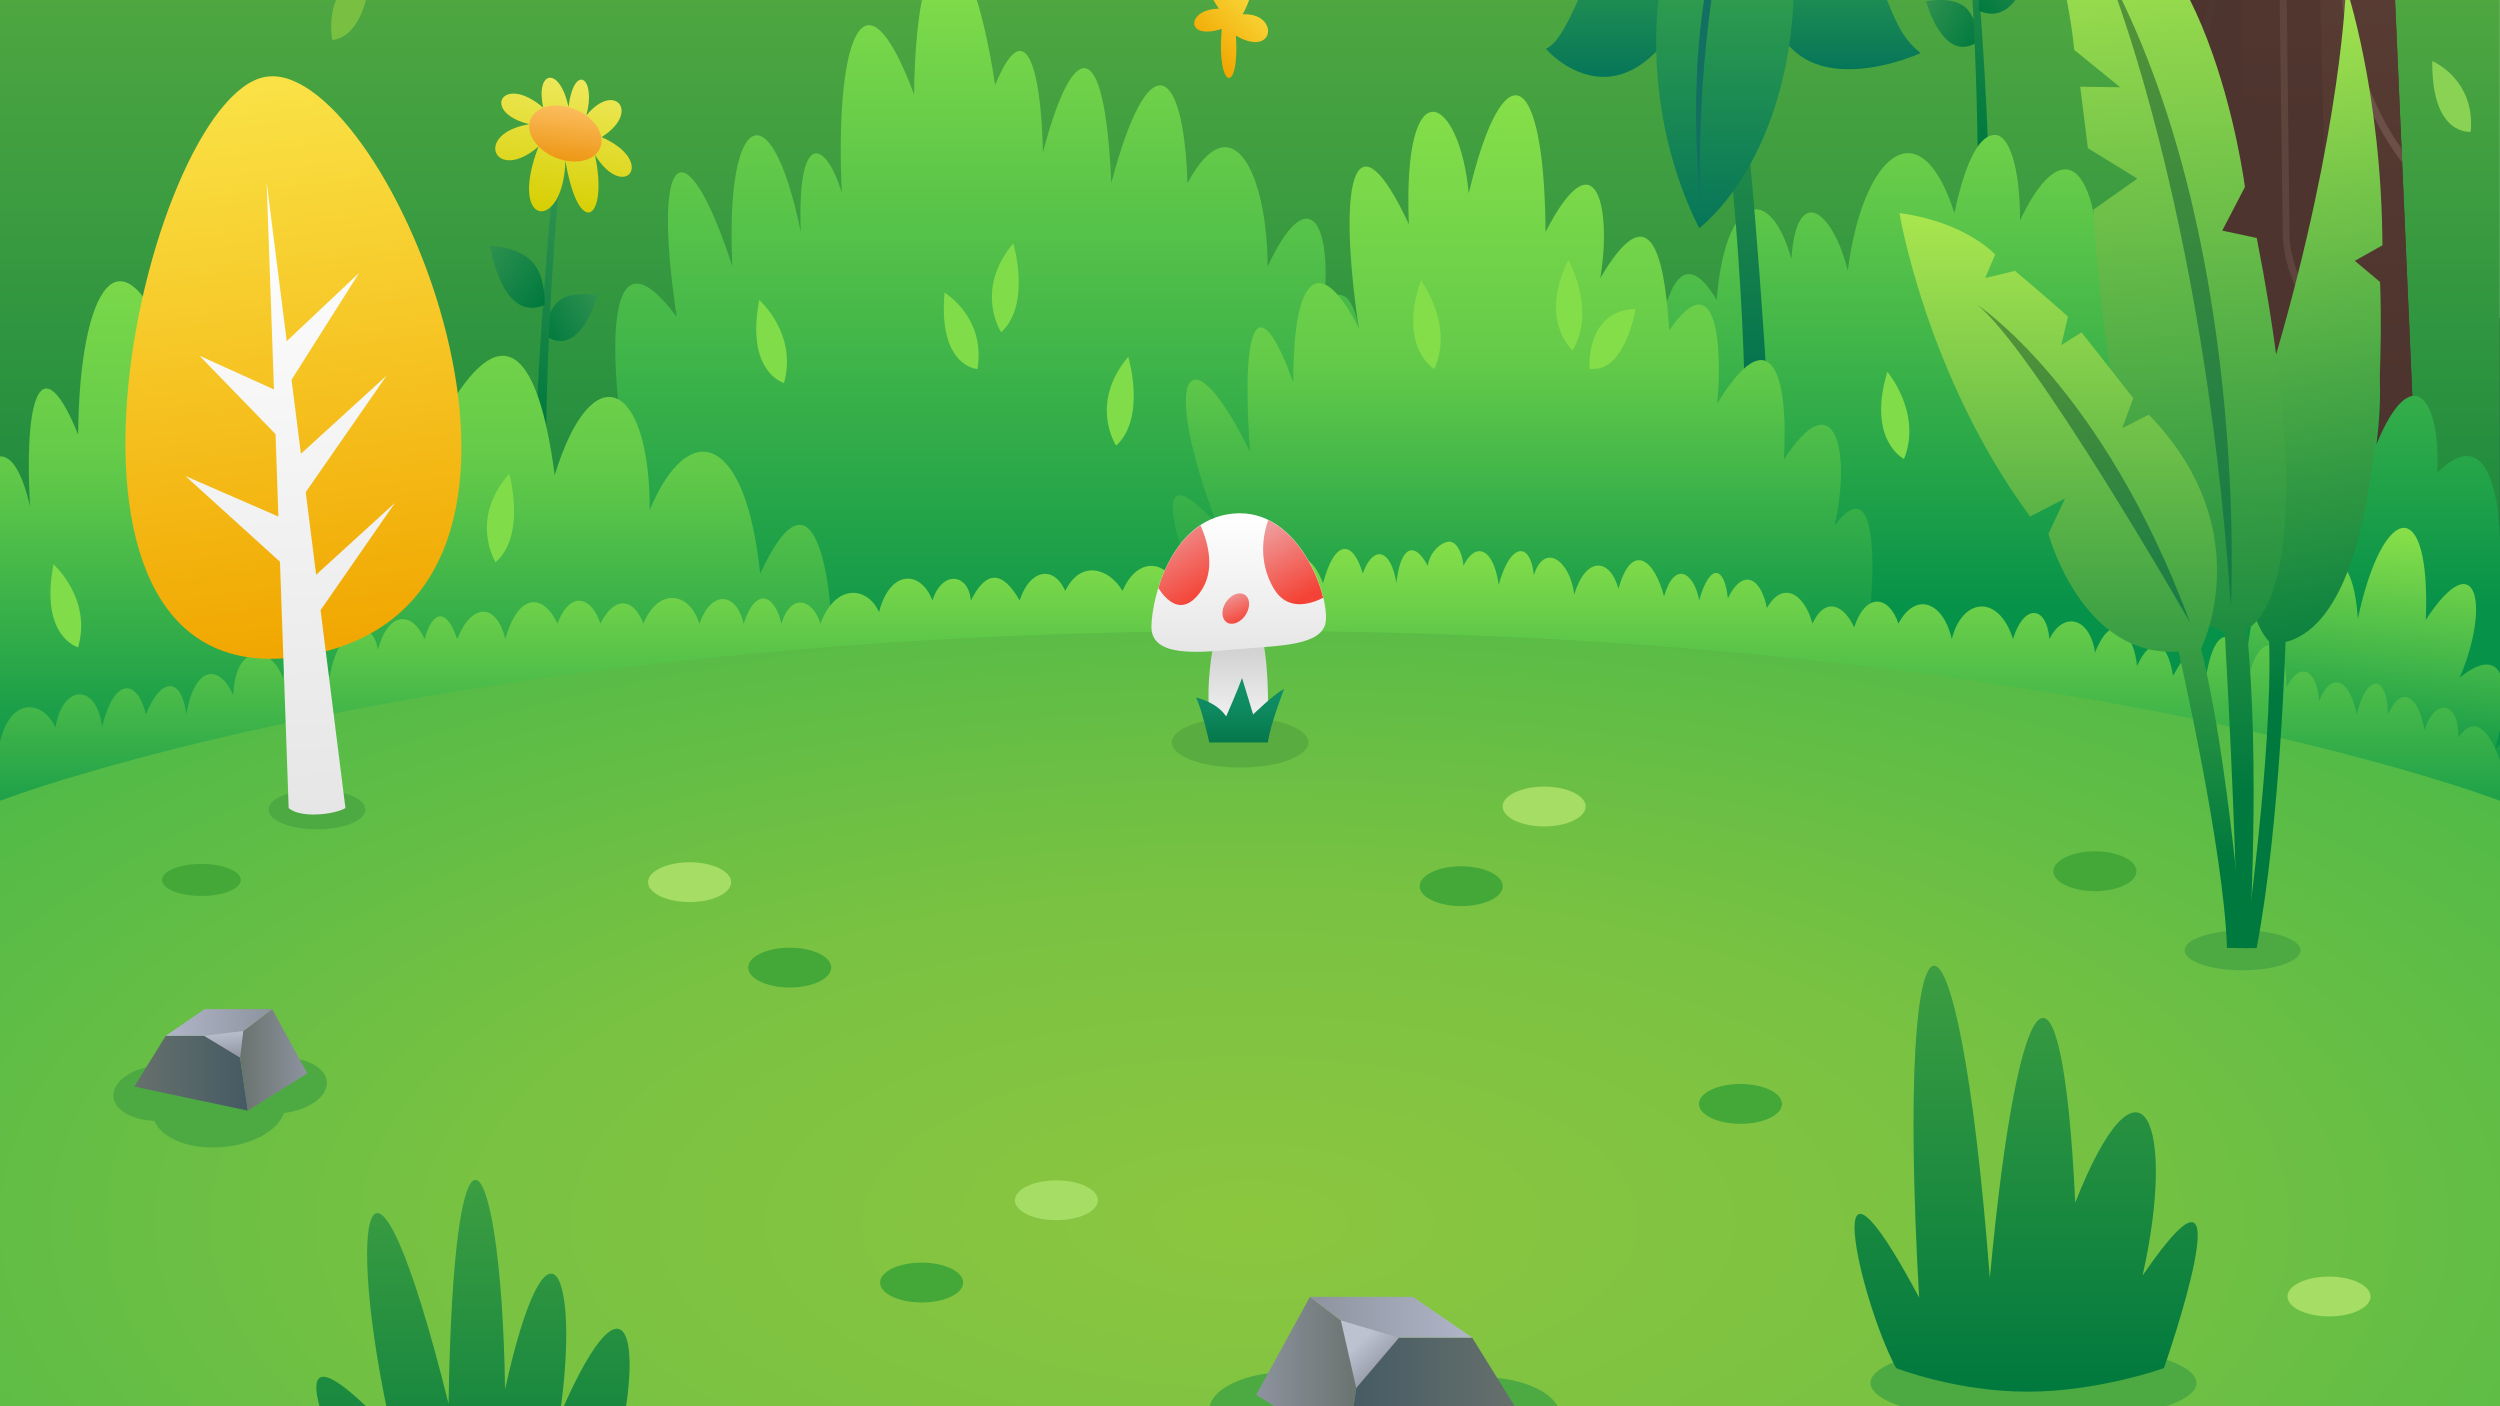 <?xml version="1.0" encoding="utf-8"?>
<!-- Generator: Adobe Illustrator 26.1.0, SVG Export Plug-In . SVG Version: 6.00 Build 0)  -->
<svg version="1.1" id="Layer_1" xmlns:serif="http://www.serif.com/"
	 xmlns="http://www.w3.org/2000/svg" xmlns:xlink="http://www.w3.org/1999/xlink" x="0px" y="0px" viewBox="0 0 1920 1080"
	 style="enable-background:new 0 0 1920 1080;" xml:space="preserve">
<rect x="0" y="0" width="1920" height="1080" fill="#333333" stroke="none"/>
<style type="text/css">
	.st0{fill-rule:evenodd;clip-rule:evenodd;fill:#E4ECBB;}
	.st1{fill-rule:evenodd;clip-rule:evenodd;fill:#D9E6AB;}
	.st2{fill:#BDD78E;}
	.st3{fill-rule:evenodd;clip-rule:evenodd;fill:#AAC57A;}
	.st4{fill:url(#SVGID_1_);}
	.st5{fill:url(#SVGID_00000049902809949640397160000016303168532829905291_);}
	.st6{fill:url(#SVGID_00000126318316997697473450000002776639789441689240_);}
	.st7{fill:url(#SVGID_00000071532001000573553310000013932742776604538544_);}
	.st8{fill:url(#SVGID_00000178200206918884032820000001552070197658229931_);}
	.st9{fill:#8AD254;}
	.st10{fill:#78BF42;}
	.st11{fill:url(#SVGID_00000128484991751633472570000008329002134496375706_);}
	.st12{fill:url(#SVGID_00000145055912761323981690000014726111952102366097_);}
	.st13{fill:url(#SVGID_00000109746368107933527480000001110184934982132373_);}
	.st14{fill:url(#SVGID_00000044876734535524697790000016033220418851225275_);}
	.st15{fill:url(#SVGID_00000043444558246853182650000007509330679184386985_);}
	.st16{fill:url(#SVGID_00000161596751784239542850000005236475811425686165_);}
	.st17{fill:url(#SVGID_00000153676942262603541830000015738337277691856541_);}
	.st18{fill:url(#SVGID_00000142880977110636645380000015925833538501926793_);}
	.st19{fill:url(#SVGID_00000110438753196980328490000015476483950613622939_);}
	.st20{fill:url(#SVGID_00000025442660699292063340000017771822047054739870_);}
	.st21{fill:url(#SVGID_00000034048049502077247940000018063004492516801938_);}
	.st22{fill:url(#SVGID_00000183234850483128303180000018207803275507216551_);}
	.st23{fill:url(#SVGID_00000019645469385282459480000015991728099663413407_);}
	.st24{fill:url(#SVGID_00000005256067452870871340000005203710430756936079_);}
	.st25{fill:url(#SVGID_00000049904736705105200210000014963672977685582748_);}
	.st26{fill:url(#SVGID_00000075129667508497495840000008474568075656648619_);}
	.st27{fill:url(#SVGID_00000097484058227429073050000012267641701603086508_);}
	.st28{fill:url(#SVGID_00000144324667426485171700000006816069280862129309_);}
	.st29{fill:url(#SVGID_00000036947279238627101530000000647176994397523328_);}
	.st30{fill:url(#SVGID_00000109712875395154592010000015923796699508677001_);}
	.st31{fill:url(#SVGID_00000010282974499869899330000001310605121600238486_);}
	.st32{fill:url(#SVGID_00000002384352927847616180000000922008579493121926_);}
	.st33{fill:url(#SVGID_00000098922970506537654180000007457319208896625071_);}
	.st34{fill:url(#SVGID_00000101797614642682892950000006597264463577023653_);}
	.st35{fill:url(#SVGID_00000077305617744671260970000014908087342065647240_);}
	.st36{fill:url(#SVGID_00000157304681693819755180000003172859527258897584_);}
	.st37{fill:url(#SVGID_00000139262971220986294490000012659865591175608992_);}
	.st38{fill:url(#SVGID_00000160181494416145960800000006529446775905895327_);}
	.st39{fill:url(#SVGID_00000128459981241602035650000015514323013350227379_);}
	.st40{fill:#66CC49;}
	.st41{fill:url(#SVGID_00000144305989412078279430000002601919082215721344_);}
	.st42{fill:#5AC549;}
	.st43{fill-rule:evenodd;clip-rule:evenodd;fill:url(#SVGID_00000003825450483014690920000002028759189886538167_);}
	.st44{fill-rule:evenodd;clip-rule:evenodd;fill:url(#SVGID_00000146461378653800235070000002938088221566652803_);}
	.st45{fill-rule:evenodd;clip-rule:evenodd;fill:url(#SVGID_00000085933819501970388220000005279620435953671574_);}
	.st46{fill:#6C5047;}
	.st47{fill-rule:evenodd;clip-rule:evenodd;fill:url(#SVGID_00000051365543777236178070000016228919397059597463_);}
	.st48{fill-rule:evenodd;clip-rule:evenodd;fill:url(#SVGID_00000171000810938704770940000000764412202061846928_);}
	.st49{fill:url(#SVGID_00000119835340221240130070000003731693153347285393_);}
	.st50{fill:url(#SVGID_00000090262710459139073370000015226796342173491089_);}
	.st51{fill:url(#SVGID_00000020374724175682392040000009539197939950845836_);}
	.st52{fill-rule:evenodd;clip-rule:evenodd;fill:url(#SVGID_00000042728487838664359750000013763601578807663504_);}
	.st53{fill:#5E443D;}
	.st54{fill:#4E3632;}
	.st55{fill-rule:evenodd;clip-rule:evenodd;fill:#5E443D;}
	.st56{fill-rule:evenodd;clip-rule:evenodd;fill:#6C5047;}
	.st57{fill-rule:evenodd;clip-rule:evenodd;fill:#FFFFFF;fill-opacity:0.25;}
	.st58{fill-rule:evenodd;clip-rule:evenodd;fill:#4E3632;}
	.st59{fill:url(#SVGID_00000124151061900645733810000014248550056783457720_);}
	.st60{fill:url(#SVGID_00000145769902523760762660000009325496235387897011_);}
	.st61{fill:url(#SVGID_00000176757807392065504410000000527868283483784328_);}
	.st62{fill:url(#SVGID_00000072239558197696965710000000531420542801568651_);}
	.st63{fill:url(#SVGID_00000004530763412553176200000000376554322071293083_);}
	.st64{fill:url(#SVGID_00000010276895327571770430000012579167697290503321_);}
	.st65{fill:url(#SVGID_00000053530329039728976440000000394625548286869401_);}
	.st66{fill:url(#SVGID_00000007401208264344053530000003655816806323158447_);}
	.st67{fill:url(#SVGID_00000117663134020221518730000000265800003796209306_);}
	.st68{fill:url(#SVGID_00000069358084627345851100000008273470563484675972_);}
	.st69{fill:url(#SVGID_00000007390438000230234160000016066309635831937409_);}
	.st70{fill:#67CD49;}
	.st71{fill:url(#SVGID_00000134932620456946793080000002470775454616613293_);}
	.st72{fill:#7BD949;}
	.st73{fill:url(#SVGID_00000114058717917104848530000007440404370501483967_);}
	.st74{fill:url(#SVGID_00000018225940333692759130000000040008278112940686_);}
	.st75{fill:url(#SVGID_00000158027556537785521240000001367185158257472898_);}
	.st76{fill:url(#SVGID_00000111885060545163929190000006946036363001810306_);}
	.st77{fill:url(#SVGID_00000076563922461457649250000014471511119404323519_);}
	.st78{fill:url(#SVGID_00000068677460332438873760000006615525711019636625_);}
	.st79{fill:#81DC49;}
	.st80{fill:url(#SVGID_00000174570048583465958140000002587858740006051762_);}
	.st81{fill:url(#SVGID_00000134246104590096981040000012596353736321002920_);}
	.st82{fill:url(#SVGID_00000004537626424147714770000000620882784797111182_);}
	.st83{fill:url(#SVGID_00000154419989940875075120000018256504031096852111_);}
	.st84{fill:url(#SVGID_00000054225885545936150640000003748945968213138575_);}
	.st85{fill-rule:evenodd;clip-rule:evenodd;fill:#136F61;}
	.st86{fill:url(#SVGID_00000098941449024189672560000007108258190957839019_);}
	.st87{fill:url(#SVGID_00000088103683376857287020000004895362120498057401_);}
	.st88{fill:url(#SVGID_00000021831813839185822540000000142721430604586422_);}
	.st89{fill:url(#SVGID_00000008849883820180118510000002893285633396487612_);}
	.st90{fill:url(#SVGID_00000019673846879267323070000013467139284587776417_);}
	.st91{fill:url(#SVGID_00000022552641546147121570000003871352130659637895_);}
	.st92{fill:url(#SVGID_00000068663662518887298530000008928186947165650103_);}
	.st93{fill:url(#SVGID_00000104686445543525947440000017803445882111231164_);}
	.st94{fill:url(#SVGID_00000048461350610376262800000002847739240376677250_);}
	.st95{fill:#84DE49;}
	.st96{fill:url(#SVGID_00000152243105835812251420000007960537213141940864_);}
	.st97{fill:url(#SVGID_00000104684749128269968470000010633613016786174091_);}
	.st98{fill-rule:evenodd;clip-rule:evenodd;fill:#43A838;}
	.st99{fill-rule:evenodd;clip-rule:evenodd;fill:#A5DD65;}
	.st100{fill-rule:evenodd;clip-rule:evenodd;fill:#4DAA43;}
	.st101{fill:url(#SVGID_00000018221401806138706070000001806582436803593129_);}
	.st102{fill:url(#SVGID_00000063616784562687462910000018026757645461617559_);}
	.st103{fill:url(#SVGID_00000098180698667116399510000003467083640668864409_);}
	.st104{fill:url(#SVGID_00000154426081426836210310000012347321818458878115_);}
	.st105{fill:url(#SVGID_00000017477356996939222550000010418566118823474864_);}
	.st106{fill:url(#SVGID_00000141439120378635834070000015560992287602602644_);}
	.st107{fill:url(#SVGID_00000007406470762778237090000011353680040290622872_);}
	.st108{fill-rule:evenodd;clip-rule:evenodd;fill:#59AD40;}
	.st109{fill:url(#SVGID_00000023960688509902535200000013608848802705331105_);}
	.st110{fill:url(#SVGID_00000025404705244775174430000016099411731240154809_);}
	.st111{fill:url(#SVGID_00000160151798422138590860000004694990051796653212_);}
	.st112{fill:url(#SVGID_00000074424828445151662980000004188472586047222965_);}
	.st113{fill:url(#SVGID_00000166654017431420578940000009211562022668150665_);}
	.st114{fill:url(#SVGID_00000168094288354840736000000011222852399012310447_);}
	.st115{fill:url(#SVGID_00000142889933340578183340000003987778230284752292_);}
	.st116{fill:url(#SVGID_00000152953621483242622450000010747303250857879692_);}
	.st117{fill:url(#SVGID_00000005226115769492129710000013655451935505462972_);}
	.st118{fill-rule:evenodd;clip-rule:evenodd;fill:url(#SVGID_00000034804273285280093350000017263426275972277671_);}
	.st119{fill:url(#SVGID_00000145777101222439594940000004806293976052444039_);}
	.st120{fill:url(#SVGID_00000132803734748163092500000013726874245142312357_);}
	.st121{fill:url(#SVGID_00000018940250429878984330000003679308850849638282_);}
	.st122{fill:url(#SVGID_00000157989583135988035570000001543158546329523349_);}
	.st123{fill:url(#SVGID_00000028294194383662691070000012989180958765695873_);}
	.st124{fill-rule:evenodd;clip-rule:evenodd;fill:url(#SVGID_00000124160293633998656770000010712395798891695234_);}
</style>
<g id="Cartoon-Forest-Background-1">
	<g id="Background">
		<rect y="-1462.8" class="st0" width="1920" height="1706.9"/>
		<path class="st1" d="M909.6-1462.8c9.3,19.3,6.7,50.8-10,63.7c16,23,10,74.1-14.5,80.8c36.5,9.6,28,68.9,7.5,88.9
			c21,14.1,16,46.3-13.5,60c28.2,4.4,31.5,67.4,0,77.8c14.5,40,1,93.4-39,86.7c-3.5,28.5-6,63.7-34.5,37.8
			c6,43.7,2.5,73.4-31.5,53.4c14.5,80-28,121.5-57,46.7c-1.5,90.4-32,73.4-43.5,20c-25,35.6-37.5-42.7-37.5-42.7v470.6h-48v-470.6
			c0,0-22.5,76.8-42.4,14.7c-6.1,56.2-35.1,36.1-35.6,14.7c-37.4,34.8-41.9-29.3-41.9-29.3v-573.3H909.6z"/>
		<path class="st1" d="M920.2-1434.5c-9.3,19.3-6.7,50.8,10,63.7c-16,23-10,74.1,14.5,80.8c-36.5,9.6-28,68.9-7.5,88.9
			c-21,14.1-16,46.3,13.5,60c-28.2,4.4-31.5,67.4,0,77.8c-14.5,40-1,93.4,39,86.7c3.5,28.5,6,63.7,34.5,37.8
			c-6,43.7-2.5,73.4,31.5,53.4c-14.5,80,28,121.5,57,46.7c1.5,90.4,32,73.4,43.5,20c25,35.6,37.5-42.7,37.5-42.7v470.7h48v-470.7
			c0,0,22.5,76.8,42.4,14.7c6.1,56.2,35.1,36.1,35.6,14.7c37.4,34.8,41.9-29.3,41.9-29.3v-573.3H920.2z"/>
		<path class="st2" d="M423.7-647.9c17-28.1,48.4,1.1,44.4,31.1c30.8-21.8,44.9-0.6,40.2,37.1c13.9-39.3,37.3-23.2,41.5,0
			c21-31,48-4.9,49.5,29.6c16.9-35,33.4-20.6,36.7,5.6c14.6-35.1,35.6-15.6,39,21.6c24.7-54.4,38.6-32.2,44.3,15.1
			c18.4-56.1,43.1-48.3,52.5-15.1c11.6-37.2,39.4-24.4,45.8,19.5c12-39.5,24.4-37.8,41.2-30.4c-7.9-45.8,2.3-78.5,37.5-70.8
			c-7.9-38.9,6-58.9,24.8-43.4c-2.3-46.1,12.4-58.9,39-48.9c17.6-35.6,50.6-18.3,49.5,12.2c23.6-30,47.3,1.7,45.8,46
			c17.3-52.7,55.5-46,56.2,5.2c13.1-42.2,54-36.1,60,3.3c21.4-46.1,61.5-15,66.7,30c22.1-35,45.8-11.7,47.3,14.5
			c24.7-41.7,47.3,8.9,47.3,8.9v-428h35.3v438c0,0,43.9-57.8,73.9,19.5c15.4-49.5,52.5-45.6,64.1,13.5c21-71.9,59.6-44.6,61.5,0
			c21.8-33.5,38.3-24.1,42,25.9c10.5-67.2,57-50,57-50v831.3H0V-744.4l351.1,1.1C351.1-743.3,440-725.6,423.7-647.9z"/>
		<path class="st3" d="M1035.5-1462.8c24.1,23.8-4,36-10.1,33.1c10.9,20.5,6,34.6-26,24.9c31.8,23.3,99.3,136.2,33.7,110
			c46.6,54.6,57.9,113.4,15.8,91.7c35.4,47.9,46.4,128.6,0,55c37.1,79.2,40.5,178-9,73.5c15.8,303.2-47.5,201.9-50.6,24.8
			c-23.9,93.4-38.2,55.8-21.4-16.7c-27,31.3-32.1,0,0-66.7c-42.2,43.9-27.8-33.3-5.1-70c-38.8,39.2-35.4-18.3,0-74.2
			c-19.2,17.6-28,18.5-29.8,8.5c6.5,676.9,40.6,1099,40.6,1099h-57.1c-8.7-196.4-18.4-835.3-23.1-1174.2
			c-4.7,5.6-13.4,1.7-26.9-17.2c20,53.4,24.5,85.6-11.5,52.6c31.5,49.7,34.5,100.8,0,66c20.3,32.6,33,101.3-4.5,62.3
			c28.5,59.3,24,87.1,0,59.3c15,64.5,2.3,97.8-19,14.8c-2.8,157.5-59,247.5-45-22.1c-44,92.8-41,5-8-65.4
			c-41.3,65.4-31.5-6.3,0-48.9c-25.6,13.2-29-7.1-15.4-36.7c-4.3,1-9.4-5.8-14.8-25.2c2.8,72.7-11,92.7-21.3,50.2
			c-10.4,66.4-33.2,84.6-21.4-2.4c-58.9,131.2-138.9,163-30.2-54.2c-70.6,43.9-36.5-28.1,16.7-61.7c-58.4,22.8-24.4-30.2,17.6-41.4
			c-30.3-10.4-20.1-34.9,10.9-48.8H1035.5z"/>
		<path class="st2" d="M1920-367h-118.5v-200.7c0,0,12.4-64.6,49.4-25.7c-4-64,22-52.9,30-30c-2.9-52.3,27.9-53.3,39.1-34.6V-367z"
			/>
	</g>
	<g id="Bush-Middle" serif:id="Bush Middle">
		<g id="Bush-Rear" serif:id="Bush Rear">
			
				<linearGradient id="SVGID_1_" gradientUnits="userSpaceOnUse" x1="3.58" y1="1076.353" x2="6.216" y2="1076.353" gradientTransform="matrix(5.849982e-15 -161.925 95.538 9.915048e-15 -102675.922 540)">
				<stop  offset="0" style="stop-color:#3D9141"/>
				<stop  offset="1" style="stop-color:#1F5E23"/>
			</linearGradient>
			<path class="st4" d="M0-454.7c16.4-15.4,29.7,1.4,29.1,38.2c16.2-32.6,38.2,5.6,39.2,55.4c8.6-33.5,35.5-41.8,48.9-4.6
				c33.8-37.3,56.1-18.5,56.1,33.3c25.5-51.7,50.9-23.7,45.2,49c18.4-34.8,38.9-24.6,34.6,40.6c15.1-43,48.2-23.7,36.3,29.6
				c29.2-15.3,23.1,61,23.1,61v112.5H0V-454.7z"/>
			
				<linearGradient id="SVGID_00000089569084579386637210000001141194690849731750_" gradientUnits="userSpaceOnUse" x1="5.312" y1="1081.14" x2="7.947" y2="1081.14" gradientTransform="matrix(7.649262e-15 -116.596 124.922 7.139448e-15 -133772.672 515.811)">
				<stop  offset="0" style="stop-color:#3D9141"/>
				<stop  offset="1" style="stop-color:#1F5E23"/>
			</linearGradient>
			<path style="fill:url(#SVGID_00000089569084579386637210000001141194690849731750_);" d="M1125.3-393.3
				c-11.3-20-45.8-20-42.6,33.4c-8.6-22.9-36.4-34-32.1,30c-39.6-38.9-53,25.7-53,25.7v200.7h575.8v-257.2c0,0-5.7-39.3-24.6-22.1
				c0-20.6-17.1-40.3-24.3-14.7c-0.4-23.3-35.2-34.1-35.2,19.8c-12.9-43.4-49.8-19.5-41.8,29c-18.1-25.1-48.2-11.7-49.8,27.7
				c-10.4-26.1-35-24.5-45,7.8c-8.4-28.3-27.3-31.7-45-6.7c3.6-28.3-16.9-45.6-40.2-20c2-50-29.7-75.6-56.2-27.8c2-35-33.8-60-49-20
				c-0.5-11.6-10.1-23-20-23C1135.8-410.8,1129.4-406,1125.3-393.3z"/>
			
				<linearGradient id="SVGID_00000018213600000270333050000000244594992593804434_" gradientUnits="userSpaceOnUse" x1="5.72" y1="1095.329" x2="8.355" y2="1095.329" gradientTransform="matrix(1.574203e-15 -114.64 25.709 7.019676e-15 -26298.723 493.571)">
				<stop  offset="0" style="stop-color:#3D9141"/>
				<stop  offset="1" style="stop-color:#1F5E23"/>
			</linearGradient>
			<path style="fill:url(#SVGID_00000018213600000270333050000000244594992593804434_);" d="M1920-162.1h-118.5v-200.7
				c0,0,9.7-64.6,46.7-25.7c-4-64,24.8-52.9,32.8-30c-2.3-56.4,30.3-56.4,39.1-34.6V-162.1z"/>
			
				<linearGradient id="SVGID_00000047757154584514744280000011389703594709171351_" gradientUnits="userSpaceOnUse" x1="3.443" y1="1078.938" x2="6.078" y2="1078.938" gradientTransform="matrix(1.034370e-14 -168.925 168.925 1.034370e-14 -181722.406 538.876)">
				<stop  offset="0" style="stop-color:#3D9141"/>
				<stop  offset="1" style="stop-color:#1F5E23"/>
			</linearGradient>
			<path style="fill:url(#SVGID_00000047757154584514744280000011389703594709171351_);" d="M588.4-447.6
				c-17.9-41.9-64.8-41.9-69,41.7c-23.7-34.5-37.8,0-33,49.8c-8-33.5-29.1-27.7-27.4,12.1c-5-22.2-27.6-35.4-27.6,16.6
				C400.3-389,368-365.7,368-296c-17-34.8-47.2-11.1-43.2,54.1c-14.2-38.4-38.3-16.7-35.3,28.7c-33.9-3-27.9,58-27.9,58v112.5h553
				V-375c0,0-0.6-70.6-54.1-57.4c-12.1-55.5-53.4-48.8-77,0c1.9-34.3-21.7-59.9-36-26.9c-5.6-19.3-17-28.6-28.3-28.6
				C605.2-487.9,591.4-474,588.4-447.6z"/>
		</g>
		<g>
			
				<linearGradient id="SVGID_00000018938897094057073990000013440997516364542864_" gradientUnits="userSpaceOnUse" x1="0.362" y1="1079.953" x2="2.998" y2="1079.953" gradientTransform="matrix(2.429714e-14 -396.802 396.802 2.429714e-14 -427567.75 806.625)">
				<stop  offset="0" style="stop-color:#00793E"/>
				<stop  offset="1" style="stop-color:#7BC142"/>
			</linearGradient>
			<path style="fill:url(#SVGID_00000018938897094057073990000013440997516364542864_);" d="M783-339.9c-7.9-26.7-43.9-36.7-57,0
				c-10.1-57.3-67.1-58.9-76.5,18.7c-27.4-24.3-55.5-12.6-52.5,34.8c-18.7-18.5-41.3-3-28.1,46.5c-28.2-15.6-63.1,13-46.7,84.5
				c-20.1-25.6-46-7.8-46.7,51.1c-10.5-29.5-44.6-21.1-54.1,24.5c-13-29.5-36.2-40.6-56.9,0c-4-46.1-34-52.8-51.9-20
				c2.8-68.4-43.7-70.6-66.6-26.7c-3.4-68.9-29.3-89.5-51-51.1c-9-43.9-40.9-55.6-60,0c-10.9-49.3-33.9-40.6-44,0
				c-5.6-35.6-31.5-49.3-39.2,0c-4.3-36.7-22.3-36.1-33.9,0c-4-20.3-11.1-26.9-18-27.6v868.1h6v-41.5c0,0,332-130.4,954-130.4
				c622,0,959.4,130.4,959.4,130.4v41.5h0.6v-961.5c-7.3-23.1-29.5-26.3-52-1.3c3.2-34.1-18.6-48.4-29.9-13.3
				c-6.4-69.6-125-24-166.1-26.8c-10-47.3-41.9-48.9-52,0c-15-29.5-43.5-27.2-55.5,24.5c-10.1-43.9-61.5-53.4-70.5,8.9
				c-7.1-29.5-35.3-32.2-42,17.8c-15.4-27.2-48-18.3-52.5,37.8c-31.1-41.7-80.7-33.9-80.7,60c-16.8-32.2-44.5-27.8-43.8,37.8
				c-13.5-37.8-53.2-24.5-58.5,17.8c0.4-37.8-31.1-45-49.5-17.8c7.1-49.5-19.5-80-48-42.2c6-47.2-34.5-84.5-61.5-46.7
				c3.4-28.3-21.7-48.4-43.5-17.8c4.1-45.6-30.7-65-54-24.5c10.5-62.3-43.5-82.8-66-15.6c1.9-33.4-13.1-43.9-33-24.5
				c-0.2-39.4-19.4-58.4-38.8-58.4C805.1-382.8,787.9-368.2,783-339.9z"/>
			<path class="st9" d="M1514.9-222.5c26.3-12.3,20.6-62.6,20.6-62.6C1499.9-261.5,1514.9-222.5,1514.9-222.5z"/>
			<path class="st9" d="M1871.1-168.6c26.3-12.3,20.6-62.6,20.6-62.6C1856.2-207.5,1871.1-168.6,1871.1-168.6z"/>
			<path class="st9" d="M1897.5,101.2c3.7-40.5-29.5-54.3-29.5-54.3C1867.3,104.8,1897.5,101.2,1897.5,101.2z"/>
			<path class="st9" d="M806.8-211.6c26.3-12.3,20.6-62.6,20.6-62.6C791.8-250.5,806.8-211.6,806.8-211.6z"/>
			<path class="st10" d="M996.2-56.7c6-39.9-26.2-57.8-26.2-57.8C966-56.9,996.2-56.7,996.2-56.7z"/>
			<path class="st10" d="M653.1-21.6c-4.8-40.3-39.2-38.5-39.2-38.5C625.1-4.7,653.1-21.6,653.1-21.6z"/>
			<path class="st10" d="M255.2,30.7c27.5-3.1,29.7-54,29.7-54C246.5-12.2,255.2,30.7,255.2,30.7z"/>
			
				<linearGradient id="SVGID_00000008843455959183537130000006295367453999780745_" gradientUnits="userSpaceOnUse" x1="-9.884" y1="1094.737" x2="-7.447" y2="1094.737" gradientTransform="matrix(23.388 35.245 35.006 -23.547 -36476.633 25898.688)">
				<stop  offset="0" style="stop-color:#EF9A9A"/>
				<stop  offset="1" style="stop-color:#E4655C"/>
			</linearGradient>
			<path style="fill:url(#SVGID_00000008843455959183537130000006295367453999780745_);" d="M1637.9-206.6
				c12.9-51.3,32.6-27.5,14.6,15.3c36.1-8.6,36,38-4.9,22.2c8.8,58.7-15,57.6-14.6-4.1c-36.4,18.5-36-13.7-4.4-19.4
				C1597.1-228.2,1619.4-245.8,1637.9-206.6z"/>
			
				<linearGradient id="SVGID_00000019642915816919441890000004081158935401998766_" gradientUnits="userSpaceOnUse" x1="20.622" y1="1084.811" x2="23.192" y2="1084.811" gradientTransform="matrix(-5.282 -28.285 34.004 -4.394 -35700.766 5271.183)">
				<stop  offset="0" style="stop-color:#F1A600"/>
				<stop  offset="1" style="stop-color:#FAE246"/>
			</linearGradient>
			<path style="fill:url(#SVGID_00000019642915816919441890000004081158935401998766_);" d="M1063.4-120.7
				c-11.7-38.5,7.9-41.3,13.6-3.3c16.7-33.7,33.6-8.1,5.4,16.1c26.3,25.2,12.8,43.7-9.5,9.5c-13.2,39.4-24.7,21.4-9.5-7.1
				C1033.1-99.8,1038.9-127.4,1063.4-120.7z"/>
			
				<linearGradient id="SVGID_00000076595346890506477690000015135864920452734870_" gradientUnits="userSpaceOnUse" x1="12.758" y1="1069.346" x2="15.182" y2="1069.346" gradientTransform="matrix(18.878 -21.715 24.574 23.911 -25598.002 -25254.84)">
				<stop  offset="0" style="stop-color:#F1A600"/>
				<stop  offset="1" style="stop-color:#FAE246"/>
			</linearGradient>
			<path style="fill:url(#SVGID_00000076595346890506477690000015135864920452734870_);" d="M944.2-2.8
				C957.3-40.2,971-19.3,954.4,11c28.2-1.6,25.2,34.1-5.2,16.4c3,46.2-15.1,42-10.9-5.2c-29,9.2-26.7-15.5-2.2-15.5
				C914.4-24.9,932.5-35.4,944.2-2.8z"/>
			
				<linearGradient id="SVGID_00000034062994835238655370000001501604047471424385_" gradientUnits="userSpaceOnUse" x1="-22.257" y1="1077.965" x2="-19.613" y2="1077.965" gradientTransform="matrix(2.76 31.085 31.085 -2.76 -32773.469 3456.229)">
				<stop  offset="0" style="stop-color:#EF9A9A"/>
				<stop  offset="1" style="stop-color:#E4655C"/>
			</linearGradient>
			<path style="fill:url(#SVGID_00000034062994835238655370000001501604047471424385_);" d="M681.3-185.2c21.3-25.3,27.8,1,5.3,18
				c25.1,14.9,13.1,44.4-8.8,11.4c-9.5,42.2-24.3,28.1-8.2-10.9c-27.9-8.7-19.3-29,2.2-14.8C661-221.9,679.6-220.5,681.3-185.2z"/>
			
				<linearGradient id="SVGID_00000063618973706282304440000012976399209989843134_" gradientUnits="userSpaceOnUse" x1="20.876" y1="1072.841" x2="23.498" y2="1072.841" gradientTransform="matrix(-5.268 -28.208 33.912 -4.382 -36120.027 5286.246)">
				<stop  offset="0" style="stop-color:#F1A600"/>
				<stop  offset="1" style="stop-color:#FAE246"/>
			</linearGradient>
			<path style="fill:url(#SVGID_00000063618973706282304440000012976399209989843134_);" d="M155-47.1c11.7-38.4-7.9-41.2-13.6-3.3
				c-16.6-33.6-33.6-8.1-5.4,16.1c-26.2,25.1-12.8,43.6,9.5,9.5c13.1,39.3,24.7,21.3,9.5-7.1C185.2-26.2,179.4-53.7,155-47.1z"/>
		</g>
	</g>
	<g id="Tree-Left" serif:id="Tree Left">
		<g>
			
				<linearGradient id="SVGID_00000126322631419133563930000009469746595665515145_" gradientUnits="userSpaceOnUse" x1="-1.55" y1="1075.98" x2="0.228" y2="1075.98" gradientTransform="matrix(248.181 0 0 248.181 465.562 -267750.719)">
				<stop  offset="0" style="stop-color:#067B3E"/>
				<stop  offset="1" style="stop-color:#06994E"/>
			</linearGradient>
			<path style="fill:url(#SVGID_00000126322631419133563930000009469746595665515145_);" d="M489.2-970.3
				c0,0,134.8,613.9-407.7,460.9c-0.3-0.1-0.5-0.2-0.8-0.2c-6-1.8-80.6-24.9-80.6-24.9v39.5l81,25.4c0,0,543,183.1,424.2-509
				L489.2-970.3z"/>
			
				<linearGradient id="SVGID_00000000941845983027536760000007249802022686980001_" gradientUnits="userSpaceOnUse" x1="-7.487" y1="1040.868" x2="-5.71" y2="1040.868" gradientTransform="matrix(26.285 0 0 26.285 706.973 -28121.703)">
				<stop  offset="0" style="stop-color:#067B3E"/>
				<stop  offset="1" style="stop-color:#06994E"/>
			</linearGradient>
			<path style="fill:url(#SVGID_00000000941845983027536760000007249802022686980001_);" d="M510.2-760.5
				c32.5,32.1,46.7-7.5,46.7-7.5c-5.9-7.4-12.2-10.1-18.1-10.1C523.5-778.1,510.2-760.5,510.2-760.5z"/>
			
				<linearGradient id="SVGID_00000092420677492904893540000016328504450683986110_" gradientUnits="userSpaceOnUse" x1="-7.487" y1="1038.294" x2="-5.71" y2="1038.294" gradientTransform="matrix(26.285 0 0 26.285 706.97 -28163.082)">
				<stop  offset="0" style="stop-color:#067B3E"/>
				<stop  offset="1" style="stop-color:#06994E"/>
			</linearGradient>
			<path style="fill:url(#SVGID_00000092420677492904893540000016328504450683986110_);" d="M510.2-869.5
				c32.5,32.1,46.7-7.5,46.7-7.5c-5.9-7.4-12.2-10.1-18.1-10.1C523.5-887.1,510.2-869.5,510.2-869.5z"/>
			
				<linearGradient id="SVGID_00000124146492407975069410000004611053248705450396_" gradientUnits="userSpaceOnUse" x1="-93.306" y1="1075.113" x2="-90.676" y2="1075.113" gradientTransform="matrix(5.301 11.525 -58.237 1.049 63586.715 -899.246)">
				<stop  offset="0" style="stop-color:#06994E"/>
				<stop  offset="1" style="stop-color:#067B3E"/>
			</linearGradient>
			<path style="fill:url(#SVGID_00000124146492407975069410000004611053248705450396_);" d="M463.6-838.6c26.1,43,46.5,9.9,46.5,9.9
				c-6.6-13.8-15.8-17.9-24.2-17.9C474.1-846.6,463.6-838.6,463.6-838.6z"/>
			
				<linearGradient id="SVGID_00000031892454510292944940000011436364911575179921_" gradientUnits="userSpaceOnUse" x1="-81.163" y1="1076.442" x2="-78.541" y2="1076.442" gradientTransform="matrix(5.039 12.656 -55.361 1.152 60477.785 -980.29)">
				<stop  offset="0" style="stop-color:#06994E"/>
				<stop  offset="1" style="stop-color:#067B3E"/>
			</linearGradient>
			<path style="fill:url(#SVGID_00000031892454510292944940000011436364911575179921_);" d="M459.5-764.8
				c19.8,49.9,44.2,23.6,44.2,23.6c-6.4-21.5-20-26.1-30.5-26.1C465.5-767.3,459.5-764.8,459.5-764.8z"/>
			
				<linearGradient id="SVGID_00000065062393157769510830000001733519434829219488_" gradientUnits="userSpaceOnUse" x1="-48.575" y1="1081.238" x2="-45.972" y2="1081.238" gradientTransform="matrix(3.563 20.055 -39.148 1.825 42956.578 -1671.587)">
				<stop  offset="0" style="stop-color:#06994E"/>
				<stop  offset="1" style="stop-color:#067B3E"/>
			</linearGradient>
			<path style="fill:url(#SVGID_00000065062393157769510830000001733519434829219488_);" d="M475.1-619.9
				c2.4-40.7-31.2-52.2-31.2-52.2C445.1-614.2,475.1-619.9,475.1-619.9z"/>
			
				<linearGradient id="SVGID_00000116958465472543954780000008631558044077884075_" gradientUnits="userSpaceOnUse" x1="-35.075" y1="1087.69" x2="-32.456" y2="1087.69" gradientTransform="matrix(2.383 26.176 -26.18 2.383 28869.158 -2229.187)">
				<stop  offset="0" style="stop-color:#06994E"/>
				<stop  offset="1" style="stop-color:#067B3E"/>
			</linearGradient>
			<path style="fill:url(#SVGID_00000116958465472543954780000008631558044077884075_);" d="M319-487.3c15.9-33.5-9.3-68.3-9.3-68.3
				C291.1-504.7,319-487.3,319-487.3z"/>
			
				<linearGradient id="SVGID_00000083802360025097086170000005081232287474522027_" gradientUnits="userSpaceOnUse" x1="-21.328" y1="1110.55" x2="-18.899" y2="1110.55" gradientTransform="matrix(-14.14 22.157 -22.157 -14.14 24400.662 15611.318)">
				<stop  offset="0" style="stop-color:#06994E"/>
				<stop  offset="1" style="stop-color:#067B3E"/>
			</linearGradient>
			<path style="fill:url(#SVGID_00000083802360025097086170000005081232287474522027_);" d="M68.4-506.5
				C94.8-518.6,89.3-569,89.3-569C53.6-545.6,68.4-506.5,68.4-506.5z"/>
			
				<linearGradient id="SVGID_00000047747304836210515180000007646676136221171613_" gradientUnits="userSpaceOnUse" x1="-32.194" y1="1100.202" x2="-29.565" y2="1100.202" gradientTransform="matrix(-4.018 25.976 -25.976 -4.018 28502.971 4673.191)">
				<stop  offset="0" style="stop-color:#06994E"/>
				<stop  offset="1" style="stop-color:#067B3E"/>
			</linearGradient>
			<path style="fill:url(#SVGID_00000047747304836210515180000007646676136221171613_);" d="M48.1-515c20.8-26.8,2.1-69.6,2.1-69.6
				C23.9-541.9,48.1-515,48.1-515z"/>
			
				<linearGradient id="SVGID_00000003094483451247169870000007181716794256225210_" gradientUnits="userSpaceOnUse" x1="-33.835" y1="1070.42" x2="-31.457" y2="1070.42" gradientTransform="matrix(13.206 22.731 -22.731 13.206 25220.326 -13917.913)">
				<stop  offset="0" style="stop-color:#067B3E"/>
				<stop  offset="1" style="stop-color:#06994E"/>
			</linearGradient>
			<path style="fill:url(#SVGID_00000003094483451247169870000007181716794256225210_);" d="M473.1-496.3
				c4.8-40.2-27.9-56.1-27.9-56.1C442.9-494.6,473.1-496.3,473.1-496.3z"/>
			
				<linearGradient id="SVGID_00000000931623152523602320000016228809765574784173_" gradientUnits="userSpaceOnUse" x1="-34.048" y1="1084.263" x2="-31.447" y2="1084.263" gradientTransform="matrix(4.026 25.974 -25.974 4.026 28695.69 -3984.505)">
				<stop  offset="0" style="stop-color:#067B3E"/>
				<stop  offset="1" style="stop-color:#06994E"/>
			</linearGradient>
			<path style="fill:url(#SVGID_00000000931623152523602320000016228809765574784173_);" d="M408.3-435.9
				c14.4-34.9-12.2-67.3-12.2-67.3C379.7-450.7,408.3-435.9,408.3-435.9z"/>
			
				<linearGradient id="SVGID_00000032651060942337069890000014027617730192712350_" gradientUnits="userSpaceOnUse" x1="-32.52" y1="1089.793" x2="-29.888" y2="1089.793" gradientTransform="matrix(0.736 26.271 -26.271 0.736 28971.586 -418.118)">
				<stop  offset="0" style="stop-color:#067B3E"/>
				<stop  offset="1" style="stop-color:#06994E"/>
			</linearGradient>
			<path style="fill:url(#SVGID_00000032651060942337069890000014027617730192712350_);" d="M322.7-401.6c17.2-31.9-6.4-69-6.4-69
				C295.6-421.5,322.7-401.6,322.7-401.6z"/>
			
				<linearGradient id="SVGID_00000151543086304655138490000013156156708913354891_" gradientUnits="userSpaceOnUse" x1="-31.494" y1="1092.997" x2="-28.857" y2="1092.997" gradientTransform="matrix(-1.458 26.247 -26.247 -1.458 28926.656 1952.099)">
				<stop  offset="0" style="stop-color:#067B3E"/>
				<stop  offset="1" style="stop-color:#06994E"/>
			</linearGradient>
			<path style="fill:url(#SVGID_00000151543086304655138490000013156156708913354891_);" d="M284.4-398.7c19-29.7-2.5-69.6-2.5-69.6
				C258.5-421.9,284.4-398.7,284.4-398.7z"/>
		</g>
		<g>
			
				<linearGradient id="SVGID_00000071551662671674350560000008656248880324029824_" gradientUnits="userSpaceOnUse" x1="-31.986" y1="1092.683" x2="-29.351" y2="1092.683" gradientTransform="matrix(2.279 26.705 -25.032 2.431 27493.99 -2234.225)">
				<stop  offset="0" style="stop-color:#06994E"/>
				<stop  offset="1" style="stop-color:#067B3E"/>
			</linearGradient>
			<path style="fill:url(#SVGID_00000071551662671674350560000008656248880324029824_);" d="M73.4-362.3c20-28.2,0-69.7,0-69.7
				C48.4-387.5,73.4-362.3,73.4-362.3z"/>
			
				<linearGradient id="SVGID_00000065032343557487771650000013694870186339660702_" gradientUnits="userSpaceOnUse" x1="-31.998" y1="1091.808" x2="-29.363" y2="1091.808" gradientTransform="matrix(2.278 26.705 -25.029 2.431 27518.57 -2235.726)">
				<stop  offset="0" style="stop-color:#06994E"/>
				<stop  offset="1" style="stop-color:#067B3E"/>
			</linearGradient>
			<path style="fill:url(#SVGID_00000065032343557487771650000013694870186339660702_);" d="M123.6-366.3c20-28.2,0-69.7,0-69.7
				C98.6-391.5,123.6-366.3,123.6-366.3z"/>
			
				<linearGradient id="SVGID_00000057138569213375237470000013018827159675639736_" gradientUnits="userSpaceOnUse" x1="-2.874" y1="1073.918" x2="-1.097" y2="1073.918" gradientTransform="matrix(145.203 0 0 145.203 423.375 -156471.75)">
				<stop  offset="0" style="stop-color:#067B3E"/>
				<stop  offset="1" style="stop-color:#06994E"/>
			</linearGradient>
			<path style="fill:url(#SVGID_00000057138569213375237470000013018827159675639736_);" d="M247-739.4c0,0,25,438.2-247,355.2v47.4
				c0,0,271,76.2,264-402.6H247z"/>
			
				<linearGradient id="SVGID_00000121253544492969054130000010638795993364856229_" gradientUnits="userSpaceOnUse" x1="39.71" y1="1091.506" x2="42.347" y2="1091.529" gradientTransform="matrix(0.421 -18.708 -32.513 -0.242 35615.578 700.221)">
				<stop  offset="0" style="stop-color:#06994E"/>
				<stop  offset="1" style="stop-color:#067B3E"/>
			</linearGradient>
			<path style="fill:url(#SVGID_00000121253544492969054130000010638795993364856229_);" d="M157.9-305.8
				c5.1-40.2-27.5-56.5-27.5-56.5C127.7-304.6,157.9-305.8,157.9-305.8z"/>
			
				<linearGradient id="SVGID_00000096765514589180162720000004627616539926874041_" gradientUnits="userSpaceOnUse" x1="31.369" y1="1096.894" x2="34.005" y2="1096.894" gradientTransform="matrix(0.299 -23.061 -23.061 -0.299 25378.066 771.663)">
				<stop  offset="0" style="stop-color:#06994E"/>
				<stop  offset="1" style="stop-color:#067B3E"/>
			</linearGradient>
			<path style="fill:url(#SVGID_00000096765514589180162720000004627616539926874041_);" d="M93.4-277.7c20-28.2,0-69.7,0-69.7
				C68.4-302.9,93.4-277.7,93.4-277.7z"/>
			
				<linearGradient id="SVGID_00000014629947002805111170000013959540895510487460_" gradientUnits="userSpaceOnUse" x1="-14.781" y1="1044.698" x2="-13.003" y2="1044.698" gradientTransform="matrix(22.872 0 0 22.872 525.342 -24301.422)">
				<stop  offset="0" style="stop-color:#067B3E"/>
				<stop  offset="1" style="stop-color:#06994E"/>
			</linearGradient>
			<path style="fill:url(#SVGID_00000014629947002805111170000013959540895510487460_);" d="M187.3-425.7
				c13.4,54.4,40.7,34.9,40.7,34.9c-5.2-32-28.3-35.1-37.2-35.1C188.6-425.9,187.3-425.7,187.3-425.7z"/>
			
				<linearGradient id="SVGID_00000156580830123085070840000003940736389227183533_" gradientUnits="userSpaceOnUse" x1="-4.834" y1="1044.64" x2="-3.038" y2="1044.64" gradientTransform="matrix(25.717 -5.4 5.4 25.717 -5277.64 -27418.26)">
				<stop  offset="0" style="stop-color:#067B3E"/>
				<stop  offset="1" style="stop-color:#06994E"/>
			</linearGradient>
			<path style="fill:url(#SVGID_00000156580830123085070840000003940736389227183533_);" d="M238.9-530.5
				c32.3,32.6,46.8-6.8,46.8-6.8c-8.2-10.6-17.3-11.7-25.2-9.3C248.4-542.8,238.9-530.5,238.9-530.5z"/>
			
				<linearGradient id="SVGID_00000181073331030735199460000003496078815233044628_" gradientUnits="userSpaceOnUse" x1="-4.282" y1="1042.947" x2="-2.475" y2="1042.947" gradientTransform="matrix(25.868 -5.37 5.37 25.868 -5237.606 -27613.402)">
				<stop  offset="0" style="stop-color:#067B3E"/>
				<stop  offset="1" style="stop-color:#06994E"/>
			</linearGradient>
			<path style="fill:url(#SVGID_00000181073331030735199460000003496078815233044628_);" d="M252.3-612.1
				c33.7,29.2,46.3-11.6,46.3-11.6c-7.8-8.7-15.9-9.8-23.1-7.6C262.5-627.2,252.3-612.1,252.3-612.1z"/>
			
				<linearGradient id="SVGID_00000042696639306198569560000007215964320834059443_" gradientUnits="userSpaceOnUse" x1="-59.117" y1="1081.277" x2="-56.506" y2="1081.277" gradientTransform="matrix(4.578 15.056 -50.292 1.371 54845.598 -1128.996)">
				<stop  offset="0" style="stop-color:#06994E"/>
				<stop  offset="1" style="stop-color:#067B3E"/>
			</linearGradient>
			<path style="fill:url(#SVGID_00000042696639306198569560000007215964320834059443_);" d="M180.8-537.1
				C193.4-482.4,221-501,221-501c-4.9-33.5-29.9-36.2-37.8-36.2C181.7-537.2,180.8-537.1,180.8-537.1z"/>
			
				<linearGradient id="SVGID_00000023973746016397281300000011440993861770124461_" gradientUnits="userSpaceOnUse" x1="-70.358" y1="1079.673" x2="-67.741" y2="1079.673" gradientTransform="matrix(4.866 13.51 -53.461 1.23 58280.75 -1015.181)">
				<stop  offset="0" style="stop-color:#06994E"/>
				<stop  offset="1" style="stop-color:#067B3E"/>
			</linearGradient>
			<path style="fill:url(#SVGID_00000023973746016397281300000011440993861770124461_);" d="M202.2-636.9
				c16.8,52.2,42.7,29.1,42.7,29.1c-6-25.8-23-30.1-33.7-30.1C205.9-638,202.2-636.9,202.2-636.9z"/>
		</g>
		<g>
			
				<linearGradient id="SVGID_00000098934798839996040150000014013254629739025035_" gradientUnits="userSpaceOnUse" x1="2.404" y1="1079.469" x2="5.039" y2="1079.469" gradientTransform="matrix(2.468669e-14 -403.164 403.164 2.468669e-14 -434792.125 301.914)">
				<stop  offset="0" style="stop-color:#069249"/>
				<stop  offset="1" style="stop-color:#86DF49"/>
			</linearGradient>
			<path style="fill:url(#SVGID_00000098934798839996040150000014013254629739025035_);" d="M0-1462.8v765.3
				c23.4,13,54.7,1.5,77-37.4c14,74.1,71.5,82.3,100,17.8c20.5,86.7,73.5,46.7,79-14.8c40.5,93.4,238,58.6,199-176.4
				c39,8.9,65-14.1,46-96.4c26,10.4,49-11.1,58-41.5c39,57.1,124.5,18.5,110-86c26.5,20.7,90.5-25.9,51-133.4
				c35,24.4,104.5-15.6,67-118.6c18.2-16.5,31.2-47.7,34.8-78.6H0z"/>
			<path class="st40" d="M50.1-819.3c7.7-29.1,0.1-53.3-9.4-70.1c-9.5-16.9-21-26.5-21-26.5C4.4-830.3,50.1-819.3,50.1-819.3z
				 M351.8-821.9c20.5-7,29.6-29.8,33.6-50.9s2.9-40.5,2.9-40.5C332.2-883.7,351.8-821.9,351.8-821.9z M241.4-889.9
				c1.9-31.2-10-51.2-22.3-63.4c-12.3-12.2-25.2-16.6-25.2-16.6C195.5-881.4,241.4-889.9,241.4-889.9z M728-1004.8
				c5-30.4-4.8-52.8-15.7-67.6c-11-14.8-23.2-22-23.2-22C681.7-1006.5,728-1004.8,728-1004.8z M479.9-1072
				c19-13.5,24.6-38.9,25.4-60.8c0.8-22-3.2-40.6-3.2-40.6C451.5-1126.2,479.9-1072,479.9-1072z M659.5-1228.8
				c-4.4-30.6-19.7-44.5-34-50.8c-14.2-6.3-27.4-4.9-27.4-4.9C617.3-1200.6,659.5-1228.8,659.5-1228.8z M662-1375.8
				c-20.9-4.5-35,12-43.9,29.6c-8.9,17.6-12.6,36.3-12.6,36.3C665.2-1307.4,662-1375.8,662-1375.8z"/>
		</g>
		<g>
			
				<linearGradient id="SVGID_00000178892916087629460170000014629670627562139017_" gradientUnits="userSpaceOnUse" x1="3.846" y1="1080.366" x2="6.415" y2="1080.366" gradientTransform="matrix(-92.721 -299.528 299.528 -92.721 -322874.312 100288.984)">
				<stop  offset="0" style="stop-color:#069249"/>
				<stop  offset="1" style="stop-color:#86DF49"/>
			</linearGradient>
			<path style="fill:url(#SVGID_00000178892916087629460170000014629670627562139017_);" d="M0-1462.8v498.6
				c64.7,42.6,169,22.3,176.1-152.4c35.5,25.6,64.9,15.1,63.2-71.8c22.8,21.3,49,10.9,63.7-14.2c25.8,71.6,115.2,72.4,122.2-33.8
				c21.2,31.5,91.6,15,75.4-105c28.5,38.7,102.9,31,87.7-83.8c14.9-5.6,28.8-19.7,39-37.6H0z"/>
			<path class="st42" d="M342.1-1217.8c9.2-28.2,2.8-53.1-5.9-71c-8.7-17.9-19.6-28.7-19.6-28.7
				C297.1-1233.8,342.1-1217.8,342.1-1217.8z M267.6-1218c19.5-11.9,26-36.8,27.6-58.7c1.6-21.9-1.7-40.8-1.7-40.8
				C241.3-1274.4,267.6-1218,267.6-1218z M162.3-1383.9c-4.4-30.6-19.8-44.5-34-50.7c-14.2-6.2-27.4-4.8-27.4-4.8
				C120.1-1355.6,162.3-1383.9,162.3-1383.9z"/>
		</g>
	</g>
	<g id="Tree-Right" serif:id="Tree Right">
		<g id="Trunk">
			
				<linearGradient id="SVGID_00000074405594034133510180000005311373485038583470_" gradientUnits="userSpaceOnUse" x1="-3.097" y1="1081.055" x2="-0.462" y2="1081.055" gradientTransform="matrix(2.083990e-14 340.341 340.341 -2.083990e-14 -366170.906 249.887)">
				<stop  offset="0" style="stop-color:#6D4C41"/>
				<stop  offset="1" style="stop-color:#4E342E"/>
			</linearGradient>
			<path style="fill-rule:evenodd;clip-rule:evenodd;fill:url(#SVGID_00000074405594034133510180000005311373485038583470_);" d="
				M1790.3-1126.5l83.8,1922.6h-201.8l-34.1-1922.6H1790.3z"/>
			
				<linearGradient id="SVGID_00000123406436295913225340000012975692147577888916_" gradientUnits="userSpaceOnUse" x1="-9.493" y1="1079.816" x2="-6.888" y2="1079.816" gradientTransform="matrix(-49.044 105.572 294.851 17.56 -316942.406 -18685.391)">
				<stop  offset="0" style="stop-color:#6D4C41"/>
				<stop  offset="1" style="stop-color:#4E342E"/>
			</linearGradient>
			<path style="fill-rule:evenodd;clip-rule:evenodd;fill:url(#SVGID_00000123406436295913225340000012975692147577888916_);" d="
				M1803.9-444.8L1920-679.8v-50.1l-116.1,158.5V-444.8z"/>
			
				<linearGradient id="SVGID_00000026151978198171805960000009676796945277226884_" gradientUnits="userSpaceOnUse" x1="-2.415" y1="1080.814" x2="0.22" y2="1080.814" gradientTransform="matrix(2.913473e-14 475.806 475.806 -2.913473e-14 -512443.812 191.735)">
				<stop  offset="0" style="stop-color:#775645"/>
				<stop  offset="1" style="stop-color:#4E342E"/>
			</linearGradient>
			<path style="fill-rule:evenodd;clip-rule:evenodd;fill:url(#SVGID_00000026151978198171805960000009676796945277226884_);" d="
				M1790.3-1126.5l83.8,1922.6H1802l-48.5-1922.6H1790.3z"/>
			<path class="st46" d="M1819.6-455.3c-21,31.4-33.8,75.6-32.5,121.4c3.3,106.2,6.6,212.4,10.5,318.6
				c2.2,53.6,19.8,104.9,47.3,140.1l-0.5-10.7c-24.3-33.5-39.8-81.1-41.7-130.6c-3.7-106.1-7.6-212.3-10.5-318.4
				c-1-40.3,9.5-80,27.8-109.7L1819.6-455.3z"/>
			
				<linearGradient id="SVGID_00000068670666435670747720000003188434929315288706_" gradientUnits="userSpaceOnUse" x1="-3.869" y1="1081.226" x2="-1.234" y2="1081.226" gradientTransform="matrix(-2.718 270.293 270.293 2.718 -290561.906 -2678.473)">
				<stop  offset="0" style="stop-color:#5E4138"/>
				<stop  offset="1" style="stop-color:#4E342E"/>
			</linearGradient>
			<path style="fill-rule:evenodd;clip-rule:evenodd;fill:url(#SVGID_00000068670666435670747720000003188434929315288706_);" d="
				M1691.2-1126.5l51.5,1922.6h-89.3l-15.1-1922.6H1691.2z"/>
			<g id="Branch">
				
					<linearGradient id="SVGID_00000157297138691128387890000014496296440375132590_" gradientUnits="userSpaceOnUse" x1="-9.872" y1="1078.612" x2="-7.124" y2="1078.612" gradientTransform="matrix(34.815 117.754 -395.585 -104.274 428476.406 112891.109)">
					<stop  offset="0" style="stop-color:#6D4C41"/>
					<stop  offset="1" style="stop-color:#4E342E"/>
				</linearGradient>
				<path style="fill-rule:evenodd;clip-rule:evenodd;fill:url(#SVGID_00000157297138691128387890000014496296440375132590_);" d="
					M1559.5-410.9l-78.1-324.3l-20.7-9.8l46.8,292.2L1559.5-410.9z"/>
				
					<linearGradient id="SVGID_00000169543479884462952930000006587281545609100726_" gradientUnits="userSpaceOnUse" x1="-25.945" y1="1077.826" x2="-23.242" y2="1077.826" gradientTransform="matrix(-6.569 39.199 -36.55 3.101 40747.641 -3079.604)">
					<stop  offset="0" style="stop-color:#067B3E"/>
					<stop  offset="1" style="stop-color:#06994E"/>
				</linearGradient>
				<path style="fill:url(#SVGID_00000169543479884462952930000006587281545609100726_);" d="M1541.8-732.6
					c-58.6,0.7-53.8,67.6-53.8,67.6C1529.2-658.4,1541.8-732.6,1541.8-732.6L1541.8-732.6z"/>
				
					<linearGradient id="SVGID_00000057133622973006205150000007377684960121034900_" gradientUnits="userSpaceOnUse" x1="26.292" y1="1109.257" x2="28.385" y2="1109.257" gradientTransform="matrix(-45.455 6.2 47.2 -37.642 -49786.227 40972.434)">
					<stop  offset="0" style="stop-color:#067B3E"/>
					<stop  offset="1" style="stop-color:#06994E"/>
				</linearGradient>
				<path style="fill:url(#SVGID_00000057133622973006205150000007377684960121034900_);" d="M1290.1-599.9
					c53.3,36.1,68-27.5,68-27.5c-16.5-14.9-32.5-9.8-44.7-0.3C1299.3-616.8,1290.1-599.9,1290.1-599.9z"/>
				
					<linearGradient id="SVGID_00000013897117040596030200000014403295011622709639_" gradientUnits="userSpaceOnUse" x1="23.397" y1="1089.931" x2="26.022" y2="1089.931" gradientTransform="matrix(-8.556 -38.166 38.167 -8.555 -40035.273 9535.746)">
					<stop  offset="0" style="stop-color:#067B3E"/>
					<stop  offset="1" style="stop-color:#06994E"/>
				</linearGradient>
				<path style="fill:url(#SVGID_00000013897117040596030200000014403295011622709639_);" d="M1352.4-678.8
					c35-69.6-3.9-104.3-3.9-104.3C1320.1-738.5,1352.4-678.8,1352.4-678.8z"/>
				
					<linearGradient id="SVGID_00000029044969289779585640000017297171788270246076_" gradientUnits="userSpaceOnUse" x1="-4.302" y1="1079.094" x2="-1.7" y2="1079.094" gradientTransform="matrix(167.431 223.055 -1006.582 37.102 1088267.25 -39782.434)">
					<stop  offset="0" style="stop-color:#6D4C41"/>
					<stop  offset="1" style="stop-color:#46302B"/>
				</linearGradient>
				<path style="fill-rule:evenodd;clip-rule:evenodd;fill:url(#SVGID_00000029044969289779585640000017297171788270246076_);" d="
					M1680.4-352.7l-350-361.2H1296l396.2,548.7L1680.4-352.7z"/>
				<path class="st53" d="M1397.5-573.3c13.8-1,27.5,5.7,38.1,18.6c64.8,79.9,129.5,160.1,193.7,240.9c10.3,13.2,17.1,32,18.8,52.1
					l3.3,40.1l-6-8.3l-2.5-30.9c-1.6-18.5-7.9-35.7-17.5-47.7c-64.4-80.1-128.6-160.6-193.2-240.3c-8.2-10-18.6-15.9-29.1-16.8
					L1397.5-573.3z"/>
			</g>
			<path class="st54" d="M1641.2-762.1l0.1,8.8c20.4,20.1,34.9,53.8,36.7,91.7c8.6,197.7,16.9,395.5,24.7,593.2
				c2.3,66-19.3,131.9-54.7,173l0.1,9.5c37.6-41.3,62.4-109.6,59.8-183c-7.9-197.8-16.1-395.6-24.7-593.3
				C1681.2-703.1,1664.8-740.6,1641.2-762.1z"/>
			<path class="st55" d="M1788.7,267.2c-15-22.5-35-58.3-35.5-85.2c-5.5-394.7-15.7-1308.4-15.7-1308.4h5.2l15.7,1308.3
				c0.4,22.4,17.7,55.5,30,74.4L1788.7,267.2z"/>
			<path class="st56" d="M1788.4,256.2l4.1,6.4c14.6,20.7,25.8,47.3,27.7,77.3c9.6,154.4,26,447.8,26.4,456.2h-5.3l-26.3-454.2
				c-1.5-25.2-9.1-49.3-21.4-67l-5-7.7L1788.4,256.2z"/>
			<path class="st57" d="M1731,358.6c14.2,24.9,24.5,53.9,28.8,86.1c14.8,112.6,11,230.9,3.3,346.6c-0.1,1.7-0.4,3.4-0.8,4.9h-4.8
				c0-0.5,0-0.8,0-0.8c3.8-53.1,5.6-106.5,6-159.9c0.5-70.2,0.7-141-11.5-206.1c-4.2-22.6-11.3-42.8-20.8-60.8L1731,358.6z"/>
			<path class="st58" d="M1649.3,271.3l20.6,14.8c22.9,18,44.6,42.4,61.1,72.5l0.3,10c-19.5-39.3-49.2-68.4-81.9-89.3L1649.3,271.3z
				"/>
			<path class="st54" d="M1650.5,427l0.1,10.6c24.3,33,42.6,75.5,39.9,125c-2,36-17.2,68.6-38.2,90.6l0.1,8.9
				c27.9-27.8,48.8-72.9,42.5-128C1690,491.3,1671.9,454.6,1650.5,427z"/>
		</g>
		<g id="Leaves">
			<g>
				
					<linearGradient id="SVGID_00000021084844069413552610000002868362664444710331_" gradientUnits="userSpaceOnUse" x1="79.384" y1="1029.228" x2="81.567" y2="1029.228" gradientTransform="matrix(7.554 -9.803 9.803 7.554 -9493.705 -7973.631)">
					<stop  offset="0" style="stop-color:#067B3E"/>
					<stop  offset="1" style="stop-color:#06994E"/>
				</linearGradient>
				<path style="fill:url(#SVGID_00000021084844069413552610000002868362664444710331_);" d="M1182.5-1000.2
					c19.5,50.1,44.1,24.1,44.1,24.1c-2.1-7.4-5.1-12.8-8.6-16.7C1203.9-1008.9,1182.5-1000.2,1182.5-1000.2z"/>
				
					<linearGradient id="SVGID_00000139257025218325797190000012965060696283261624_" gradientUnits="userSpaceOnUse" x1="77.284" y1="1141.514" x2="79.564" y2="1141.514" gradientTransform="matrix(-6.663 -9.839 9.839 -6.663 -9552.885 7376.417)">
					<stop  offset="0" style="stop-color:#067B3E"/>
					<stop  offset="1" style="stop-color:#06994E"/>
				</linearGradient>
				<path style="fill:url(#SVGID_00000139257025218325797190000012965060696283261624_);" d="M1133.4-991.1
					c36.6,20,44.3-23.3,44.3-23.3c-12.2-9.1-23.1-3.5-31.1,4.5C1138.4-1001.8,1133.4-991.1,1133.4-991.1z"/>
				
					<linearGradient id="SVGID_00000053512331266702829560000006762601188178264726_" gradientUnits="userSpaceOnUse" x1="63.495" y1="1019.606" x2="65.516" y2="1019.606" gradientTransform="matrix(9.336 -8.134 8.134 9.336 -7692.434 -9848.008)">
					<stop  offset="0" style="stop-color:#067B3E"/>
					<stop  offset="1" style="stop-color:#06994E"/>
				</linearGradient>
				<path style="fill:url(#SVGID_00000053512331266702829560000006762601188178264726_);" d="M1184.4-872.3
					c12.5,54.8,40.1,36.4,40.1,36.4c-1.1-7.8-3.3-14-6.2-18.8C1206.6-874.6,1184.4-872.3,1184.4-872.3z"/>
				
					<linearGradient id="SVGID_00000033343445344767311520000003964971839433991605_" gradientUnits="userSpaceOnUse" x1="71.3" y1="1142.493" x2="73.579" y2="1142.493" gradientTransform="matrix(-6.945 -9.409 9.409 -6.945 -9084.724 7720.575)">
					<stop  offset="0" style="stop-color:#067B3E"/>
					<stop  offset="1" style="stop-color:#06994E"/>
				</linearGradient>
				<path style="fill:url(#SVGID_00000033343445344767311520000003964971839433991605_);" d="M1139.5-882.5
					c37.6,15.8,43-28.3,43-28.3c-11.9-7.3-22.1-1.6-29.5,6.5C1144.5-895,1139.5-882.5,1139.5-882.5z"/>
				
					<linearGradient id="SVGID_00000085249887545240747670000001273231443752386456_" gradientUnits="userSpaceOnUse" x1="5.728" y1="1080.593" x2="8.363" y2="1080.593" gradientTransform="matrix(1.029640e-14 -168.153 168.153 1.029640e-14 -180516.797 305.578)">
					<stop  offset="0" style="stop-color:#067B3E"/>
					<stop  offset="1" style="stop-color:#06994E"/>
				</linearGradient>
				<path style="fill:url(#SVGID_00000085249887545240747670000001273231443752386456_);" d="M1173.8-1100.7
					c0,0-4.5,288.1,28.5,443.1c0,0-25.5-291.9-7.5-443.1H1173.8z"/>
			</g>
			<g>
				
					<linearGradient id="SVGID_00000087378543144544570800000000023930769214957744_" gradientUnits="userSpaceOnUse" x1="41.872" y1="1000.768" x2="43.853" y2="1000.768" gradientTransform="matrix(-9.736 -7.652 -7.652 9.736 9477.514 -10286.248)">
					<stop  offset="0" style="stop-color:#067B3E"/>
					<stop  offset="1" style="stop-color:#06994E"/>
				</linearGradient>
				<path style="fill:url(#SVGID_00000087378543144544570800000000023930769214957744_);" d="M1421-891.4
					c-10.6,55.7-38.8,39.4-38.8,39.4c0.9-7.9,2.9-14.2,5.5-19.3C1398.7-892.1,1421-891.4,1421-891.4z"/>
				
					<linearGradient id="SVGID_00000036940252051408989980000007388429730584650379_" gradientUnits="userSpaceOnUse" x1="89.417" y1="1118.038" x2="91.732" y2="1118.038" gradientTransform="matrix(6.46 -9.748 -9.748 -6.46 11756.247 7189.472)">
					<stop  offset="0" style="stop-color:#067B3E"/>
					<stop  offset="1" style="stop-color:#06994E"/>
				</linearGradient>
				<path style="fill:url(#SVGID_00000036940252051408989980000007388429730584650379_);" d="M1465.5-905.1
					c-37,18.6-43.9-25-43.9-25c11.6-8.2,22-3.3,29.7,4.3C1460.1-917.1,1465.5-905.1,1465.5-905.1z"/>
				
					<linearGradient id="SVGID_00000026859892603211356140000011221240001647375550_" gradientUnits="userSpaceOnUse" x1="5.728" y1="1078.478" x2="8.365" y2="1078.478" gradientTransform="matrix(-8.501 -167.938 -167.938 8.501 182594.344 -8883.256)">
					<stop  offset="0" style="stop-color:#067B3E"/>
					<stop  offset="1" style="stop-color:#06994E"/>
				</linearGradient>
				<path style="fill:url(#SVGID_00000026859892603211356140000011221240001647375550_);" d="M1423.8-1120.4
					c0,0,14.3,287.4-13.4,444.7c0,0,15.5-293.5-7.6-443.1L1423.8-1120.4z"/>
			</g>
			<g>
				
					<linearGradient id="SVGID_00000134933864804512069880000005410033052679638439_" gradientUnits="userSpaceOnUse" x1="3.635" y1="1078.462" x2="6.171" y2="1078.462" gradientTransform="matrix(-31.466 -297.507 -297.507 31.466 322485.75 -33763.051)">
					<stop  offset="0" style="stop-color:#069249"/>
					<stop  offset="1" style="stop-color:#86DF49"/>
				</linearGradient>
				<path style="fill:url(#SVGID_00000134933864804512069880000005410033052679638439_);" d="M1077.6-1462.8
					c-33.1,39.8-21.3,114.1,18.8,129c-97.4,22.2-85.4,158.6,12.1,162.3c-37.5,120.1,37.5,137.9,77.5,73.4c16,109.7,64,93.4,100,33
					c4,209.4,140,141.9,176,51.9c12.5,101.9,60,110.7,82,60.4c-9,68.2,8,86,34,59.3c-54,118.4,20,160.1,58,91.5
					c10.4,89.4,70,92.3,100,15c34,55.1,90,12,86-53.2c40,108.3,98,8.9,98,8.9v-631.5H1077.6z"/>
				
					<linearGradient id="SVGID_00000040548057676019956050000001751363035302106041_" gradientUnits="userSpaceOnUse" x1="10.248" y1="1101.13" x2="12.799" y2="1101.13" gradientTransform="matrix(-19.101 -35.149 26.26 -25.566 -26946.877 27955.215)">
					<stop  offset="0" style="stop-color:#067B3E"/>
					<stop  offset="1" style="stop-color:#06994E"/>
				</linearGradient>
				<path style="fill:url(#SVGID_00000040548057676019956050000001751363035302106041_);" d="M1750.4-549.9
					c32.3-72.4-7.8-103.9-7.8-103.9C1715.9-606.8,1750.4-549.9,1750.4-549.9z"/>
				
					<linearGradient id="SVGID_00000150808456102578922930000016895516723193206207_" gradientUnits="userSpaceOnUse" x1="23.581" y1="1092.693" x2="26.19" y2="1092.693" gradientTransform="matrix(-4.344 -38.882 38.882 -4.344 -40532.723 4991.904)">
					<stop  offset="0" style="stop-color:#067B3E"/>
					<stop  offset="1" style="stop-color:#06994E"/>
				</linearGradient>
				<path style="fill:url(#SVGID_00000150808456102578922930000016895516723193206207_);" d="M1854-671.9
					c23.8-79.3-19.2-100.6-19.2-100.6C1813.8-719.7,1854-671.9,1854-671.9z"/>
				<path class="st70" d="M1589.9-846c27.6-14.6,36.6-37,38.6-55.9c2.1-18.8-2.7-34.1-2.7-34.1C1585.4-922.2,1589.9-846,1589.9-846z
					 M1871.1-969.9c16.1-36.2,14.2-62.2,8.2-79.1c-6-16.9-16-24.8-16-24.8C1836.6-1026.9,1871.1-969.9,1871.1-969.9z M1493.7-1003.3
					c13.2-38.7,9.3-64.2,2.1-80c-7.2-15.8-17.8-21.9-17.8-21.9C1455-1054.1,1493.7-1003.3,1493.7-1003.3z M1329.3-1040.9
					c13.2-38.7,9.3-64.2,2.1-80c-7.3-15.8-17.8-21.9-17.8-21.9C1290.7-1091.6,1329.3-1040.9,1329.3-1040.9z M1241.9-1105.9
					c29.2,4.1,43.7-10.6,51-26.4c7.3-15.8,7.2-32.6,7.2-32.6C1259.6-1177.7,1241.9-1105.9,1241.9-1105.9z M1649.9-1110
					c27.6-14.6,36.6-37,38.6-55.9c2.1-18.8-2.7-34.1-2.7-34.1C1645.5-1186.2,1649.9-1110,1649.9-1110z M1149.9-1117.3
					c28.7-8.6,39.7-28.9,43.6-47.2c3.9-18.2,0.6-34.3,0.6-34.3C1152.8-1193.6,1149.9-1117.3,1149.9-1117.3z"/>
			</g>
			<g>
				
					<linearGradient id="SVGID_00000089532994501296128730000011805420495786130360_" gradientUnits="userSpaceOnUse" x1="-7.62" y1="1082.169" x2="-5.178" y2="1082.169" gradientTransform="matrix(23.498 201.208 201.208 -23.498 -215980.781 25281.844)">
					<stop  offset="0" style="stop-color:#86DF49"/>
					<stop  offset="1" style="stop-color:#069249"/>
				</linearGradient>
				<path style="fill:url(#SVGID_00000089532994501296128730000011805420495786130360_);" d="M1375.6-1462.8
					c18.9,85.6,62.7,67.6,96.1,11.5c4,209.4,140,141.9,176,51.9c12.5,101.9,60,110.7,82,60.4c-9,68.2,8,86,34,59.3
					c-54,118.4,20,160.1,58,91.5c10.2,87.7,67.7,92.1,98.2,19.3v-293.8H1375.6z M1292.9-1462.8c13.2,20.7,38.9,20,61.2,0H1292.9z"/>
				<path class="st72" d="M1850.9-1273.6c10-40.8,4-65.4-4.4-79.7c-8.5-14.4-19.5-18.6-19.5-18.6
					C1808.4-1317,1850.9-1273.6,1850.9-1273.6z M1520.8-1351.4c20.2-31.5,21.3-57.5,17.4-75.7c-3.9-18.2-12.8-28.5-12.8-28.5
					C1493.6-1416.4,1520.8-1351.4,1520.8-1351.4z M1590.1-1359.4c3.8-43-5.6-65.1-16-76.4c-10.4-11.3-21.7-11.9-21.7-11.9
					C1542.3-1388.2,1590.1-1359.4,1590.1-1359.4z M1904.3-1394c-22.6-27.6-40.2-27.5-52.2-20.5c-12,7-18.3,21-18.3,21
					C1862.5-1349.3,1904.3-1394,1904.3-1394z"/>
			</g>
		</g>
	</g>
	<g id="Bush-Front" serif:id="Bush Front">
		<g id="Flower-Right" serif:id="Flower Right">
			
				<linearGradient id="SVGID_00000171690376873363759510000010513029771096188076_" gradientUnits="userSpaceOnUse" x1="-3.453" y1="1057.315" x2="-1.474" y2="1057.315" gradientTransform="matrix(22.279 13.348 -13.348 22.279 15668.853 -23506.455)">
				<stop  offset="0" style="stop-color:#2E914F"/>
				<stop  offset="1" style="stop-color:#00793E"/>
			</linearGradient>
			<path style="fill:url(#SVGID_00000171690376873363759510000010513029771096188076_);" d="M1508.3,4.8c-10.6-7.8-29-3.8-29-3.8
				s13.1,49.8,40.4,30.6c0,0-0.7-13.8-7.4-22.7C1511.2,7.3,1509.9,5.9,1508.3,4.8z"/>
			
				<linearGradient id="SVGID_00000125575168493008791480000011750739766390423455_" gradientUnits="userSpaceOnUse" x1="-7.87" y1="1083.864" x2="-5.242" y2="1083.864" gradientTransform="matrix(6.054 73.857 73.857 -6.054 -78496.594 7062.86)">
				<stop  offset="0" style="stop-color:#2E914F"/>
				<stop  offset="1" style="stop-color:#00793E"/>
			</linearGradient>
			<path style="fill:url(#SVGID_00000125575168493008791480000011750739766390423455_);" d="M1510.6-116.6c0,0,19.2,196,16.5,280.2
				h-8.1c0,0,2-141.2-13.7-280.2H1510.6z"/>
			
				<linearGradient id="SVGID_00000018916869075748931270000009424967643600890555_" gradientUnits="userSpaceOnUse" x1="-14.645" y1="1072.106" x2="-12.07" y2="1072.106" gradientTransform="matrix(6.533 41.409 -41.409 6.533 45986.184 -6564.766)">
				<stop  offset="0" style="stop-color:#EEE95D"/>
				<stop  offset="1" style="stop-color:#D6CE00"/>
			</linearGradient>
			<path style="fill:url(#SVGID_00000018916869075748931270000009424967643600890555_);" d="M1531.6-130.5
				c43.9,7.2,26.3,46.1-7.1,17.1c24.2,63-19.4,65.8-20.6,10.8c-10.3,61.5-33.4,45.4-22.7-4.3c-22.7,36.4-47.8,5.1-5.1-13.7
				c-30.3-18.9-10.1-43.4,11.7-16.6c-7.9-29.4,9.3-40.7,13.7-6.5c6.8-32,25.7-28.1,19.4,0.5C1551.9-170,1569.5-140,1531.6-130.5z"/>
			
				<linearGradient id="SVGID_00000062908643668304403510000006768662124810388410_" gradientUnits="userSpaceOnUse" x1="-27.92" y1="1065.794" x2="-25.272" y2="1065.794" gradientTransform="matrix(2.647 21.858 -21.858 2.647 24870.463 -2359.608)">
				<stop  offset="0" style="stop-color:#FDC166"/>
				<stop  offset="1" style="stop-color:#E98C00"/>
			</linearGradient>
			<path style="fill:url(#SVGID_00000062908643668304403510000006768662124810388410_);" d="M1476.2-116.1c1.3,11.2,14.8,17,30.1,13
				c15.3-4,26.6-16.3,25.3-27.5c-1.3-11.2-14.8-17-30.1-13.1C1486.2-139.6,1474.9-127.3,1476.2-116.1z"/>
			
				<linearGradient id="SVGID_00000062154482665908032780000008927051804035114419_" gradientUnits="userSpaceOnUse" x1="-19.294" y1="1070.957" x2="-17.19" y2="1070.957" gradientTransform="matrix(-22.735 19.106 19.106 22.735 -19336.988 -24013.262)">
				<stop  offset="0" style="stop-color:#2E914F"/>
				<stop  offset="1" style="stop-color:#00793E"/>
			</linearGradient>
			<path style="fill:url(#SVGID_00000062154482665908032780000008927051804035114419_);" d="M1529.5-25c11-11.6,32.2-12.1,32.2-12.1
				s-8.7,59.8-41.9,45.4c0,0-0.9-15.8,5.6-27.7C1526.6-21.4,1527.9-23.3,1529.5-25z"/>
		</g>
		
			<linearGradient id="SVGID_00000132077943412945784580000002443465159267869098_" gradientUnits="userSpaceOnUse" x1="1.565" y1="1081.524" x2="4.2" y2="1081.524" gradientTransform="matrix(1.035493e-14 -169.109 179.882 1.101460e-14 -192950.219 732.667)">
			<stop  offset="0" style="stop-color:#069249"/>
			<stop  offset="1" style="stop-color:#86DF49"/>
		</linearGradient>
		<path style="fill:url(#SVGID_00000132077943412945784580000002443465159267869098_);" d="M1501,163.6
			c-26.7-83-70.5-44.8-81.9,44.2c-11.4-46-39.4-67.8-43.3-8.9c-16.5-58.9-50.8-50.7-57.4,31.4c-38.2-64.1-46.5,47.9-46.5,47.9
			l14.8,212.7l633.3,98.5V416.2c0,0,0-100.8-48.1-53.2c2.5-59.5-20.4-86.1-46.8-21.7c15.3-120.1-35.7-157.3-86.6-48.9
			c12.7-66.9-24.8-106.9-65.7-35.7c0-68.2-13-108.7-60-33.1c0-104-30.5-120-61.4-54.3c0-41.3-8.4-65.7-19.4-65.7
			C1522.2,103.6,1510.6,118,1501,163.6z"/>
		<path class="st79" d="M1462.3,352.5c14.1-35.2-12.8-67-12.8-67C1433.6,338.3,1462.3,352.5,1462.3,352.5z"/>
		<g id="Plant">
			
				<linearGradient id="SVGID_00000153676496862183876710000010357133083602303679_" gradientUnits="userSpaceOnUse" x1="2.545" y1="1086.838" x2="5.181" y2="1086.838" gradientTransform="matrix(8.592480e-15 -140.326 24.228 1.483521e-15 -24992.982 676.123)">
				<stop  offset="0" style="stop-color:#007050"/>
				<stop  offset="1" style="stop-color:#3D9E41"/>
			</linearGradient>
			<path style="fill:url(#SVGID_00000153676496862183876710000010357133083602303679_);" d="M1318.8,31.4c0,0,20.6,158.6,21.3,287.6
				h18.4c0,0-10.5-188.3-25-287.6H1318.8z"/>
			
				<linearGradient id="SVGID_00000109016771167928895510000009127083804346407346_" gradientUnits="userSpaceOnUse" x1="28.624" y1="1084.557" x2="31.259" y2="1084.557" gradientTransform="matrix(2.219546e-15 -20.698 36.248 1.267396e-15 -37975.375 532.232)">
				<stop  offset="0" style="stop-color:#067659"/>
				<stop  offset="1" style="stop-color:#43AF48"/>
			</linearGradient>
			<path style="fill:url(#SVGID_00000109016771167928895510000009127083804346407346_);" d="M1299.4-91.7
				c36.3,63.3,76.4,11.5,76.4,11.5c-11.9-26.4-25.5-34.6-38-34.6C1310.6-114.8,1299.4-91.7,1299.4-91.7z"/>
			
				<linearGradient id="SVGID_00000049222063756606834450000010911884556171260856_" gradientUnits="userSpaceOnUse" x1="8.949" y1="1081.982" x2="11.584" y2="1081.982" gradientTransform="matrix(4.002172e-15 -57.932 65.361 3.547330e-15 -69462.82 577.503)">
				<stop  offset="0" style="stop-color:#067659"/>
				<stop  offset="1" style="stop-color:#43AF48"/>
			</linearGradient>
			<path style="fill:url(#SVGID_00000049222063756606834450000010911884556171260856_);" d="M1261-80.6
				c-39.5,34.3-51.8,108.1-73.8,118.1c0,0,80.5,93.2,137.8-108c0,0-12.7-23.1-34.6-23.1C1281.9-93.6,1272-90.2,1261-80.6z"/>
			
				<linearGradient id="SVGID_00000111893649889829216460000014232934118499311003_" gradientUnits="userSpaceOnUse" x1="9.696" y1="1083.547" x2="12.332" y2="1083.547" gradientTransform="matrix(3.442311e-15 -53.844 56.217 3.296992e-15 -59498.27 575.262)">
				<stop  offset="0" style="stop-color:#067659"/>
				<stop  offset="1" style="stop-color:#43AF48"/>
			</linearGradient>
			<path style="fill:url(#SVGID_00000111893649889829216460000014232934118499311003_);" d="M1363.3-82.1
				C1322.8,110.8,1475,40.8,1475,40.8c-23-18.8-20-37.6-51-93.9c-15.7-28.6-31.1-35.6-42.5-35.6
				C1370.5-88.7,1363.3-82.1,1363.3-82.1z"/>
			
				<linearGradient id="SVGID_00000115504170293724605520000013453818619556062640_" gradientUnits="userSpaceOnUse" x1="4.377" y1="1083.174" x2="7.012" y2="1083.174" gradientTransform="matrix(3.080711e-15 -101.989 50.312 6.245046e-15 -53171.504 621.562)">
				<stop  offset="0" style="stop-color:#067659"/>
				<stop  offset="1" style="stop-color:#43AF48"/>
			</linearGradient>
			<path style="fill:url(#SVGID_00000115504170293724605520000013453818619556062640_);" d="M1287-54.6c-22,51.9-23,148.6,18,229.8
				c0,0,72.8-53.3,73-194.2c0.1-89.1-44.1-72.6-44.1-72.6s-3.3-2-8.5-2C1316.2-93.6,1301-87.6,1287-54.6z"/>
			<path class="st85" d="M1329.1-77.5c0,0-37.7,76.8-23.2,233.7C1305.9,156.2,1300,39.7,1329.1-77.5"/>
		</g>
		<g>
			
				<linearGradient id="SVGID_00000083078405979676197640000008691206699424716190_" gradientUnits="userSpaceOnUse" x1="1.077" y1="1079.551" x2="3.712" y2="1079.551" gradientTransform="matrix(1.304473e-14 -213.037 213.037 1.304473e-14 -229242.969 754.223)">
				<stop  offset="0" style="stop-color:#069249"/>
				<stop  offset="1" style="stop-color:#86DF49"/>
			</linearGradient>
			<path style="fill:url(#SVGID_00000083078405979676197640000008691206699424716190_);" d="M702,72.5
				c-40.5-107.9-60.7-35.6-55.5,75.6c-12-40-34.5-50-31.5,30c-23.3-112.8-58.5-91.5-52.5,26.7c-34.5-106.8-63-96.8-42.8,38.5
				c-62.2-83.1-45,63.3-45,63.3l-38.7,218l610.5-33v-185c0,0,4.2-106.3-29.5-74.1c6-64.5-13.2-92.6-43.5-27.8
				c0-70-27-127.9-61.5-64.1c-3-91.5-30-108.2-58.5,0C848.3,21.4,823,32.5,801,117c-1.5-67.9-14.3-106.8-36.7-51.7
				c-10.9-70-25.2-102-37.3-102C713.6-36.6,702.8,2.5,702,72.5z"/>
			<path class="st79" d="M602.1,294.1c10.6-37.8-19-63.7-19-63.7C572.4,286.1,602.1,294.1,602.1,294.1z"/>
			<path class="st79" d="M750.7,283.4c6.6-39.7-25.3-58.7-25.3-58.7C720.4,282.1,750.7,283.4,750.7,283.4z"/>
			<path class="st79" d="M768.9,255.2c23.4-21.7,9.3-68.3,9.3-68.3C747.8,223.1,768.9,255.2,768.9,255.2z"/>
			<path class="st79" d="M857.2,342.3c23.4-21.7,9.3-68.3,9.3-68.3C836,310.2,857.2,342.3,857.2,342.3z"/>
		</g>
		<g id="Flower-Left" serif:id="Flower Left">
			
				<linearGradient id="SVGID_00000132787067231518509470000017514327009913652357_" gradientUnits="userSpaceOnUse" x1="-0.94" y1="1062.102" x2="1.038" y2="1062.102" gradientTransform="matrix(-22.279 13.348 13.348 22.279 -13738.676 -23420.725)">
				<stop  offset="0" style="stop-color:#2E914F"/>
				<stop  offset="1" style="stop-color:#00793E"/>
			</linearGradient>
			<path style="fill:url(#SVGID_00000132787067231518509470000017514327009913652357_);" d="M429.8,230.7c10.5-7.8,29-3.8,29-3.8
				s-13.1,49.8-40.4,30.6c0,0,0.7-13.8,7.4-22.7C426.9,233.2,428.2,231.8,429.8,230.7z"/>
			
				<linearGradient id="SVGID_00000087413415540721922620000015911491510459643327_" gradientUnits="userSpaceOnUse" x1="-6.536" y1="1076.011" x2="-3.909" y2="1076.011" gradientTransform="matrix(-5.744 66.96 66.96 5.744 -71655.773 -5591.154)">
				<stop  offset="0" style="stop-color:#2E914F"/>
				<stop  offset="1" style="stop-color:#00793E"/>
			</linearGradient>
			<path style="fill:url(#SVGID_00000087413415540721922620000015911491510459643327_);" d="M427.5,109.3c0,0-19.2,196-16.5,280.2
				h8.1c0,0-2-141.2,13.7-280.2H427.5z"/>
			
				<linearGradient id="SVGID_00000013175248502610520620000007104050446766008757_" gradientUnits="userSpaceOnUse" x1="-11.371" y1="1072.813" x2="-8.796" y2="1072.813" gradientTransform="matrix(-6.533 41.409 41.409 6.533 -44056.004 -6479.034)">
				<stop  offset="0" style="stop-color:#EEE95D"/>
				<stop  offset="1" style="stop-color:#D6CE00"/>
			</linearGradient>
			<path style="fill:url(#SVGID_00000013175248502610520620000007104050446766008757_);" d="M406.5,95.4
				c-43.9,7.2-26.3,46.1,7.1,17.1c-24.2,63,19.4,65.8,20.6,10.8c10.3,61.5,33.4,45.4,22.7-4.3c22.7,36.4,47.8,5.1,5.1-13.7
				c30.3-18.9,10.1-43.4-11.7-16.6c7.9-29.4-9.3-40.7-13.7-6.5c-6.8-32-25.7-28.1-19.4,0.5C386.2,56,368.6,86,406.5,95.4z"/>
			
				<linearGradient id="SVGID_00000110467088906970586900000000865757561006088611_" gradientUnits="userSpaceOnUse" x1="-21.642" y1="1066.916" x2="-18.994" y2="1066.916" gradientTransform="matrix(-2.647 21.858 21.858 2.647 -22940.283 -2273.879)">
				<stop  offset="0" style="stop-color:#FDC166"/>
				<stop  offset="1" style="stop-color:#E98C00"/>
			</linearGradient>
			<path style="fill:url(#SVGID_00000110467088906970586900000000865757561006088611_);" d="M461.9,109.8c-1.3,11.2-14.8,17-30.1,13
				c-15.3-4-26.6-16.3-25.3-27.5c1.3-11.2,14.8-17,30.1-13C451.9,86.3,463.2,98.6,461.9,109.8z"/>
			
				<linearGradient id="SVGID_00000021106615074784663000000013718779435478021543_" gradientUnits="userSpaceOnUse" x1="-16.306" y1="1086.526" x2="-14.222" y2="1086.526" gradientTransform="matrix(22.855 17.413 17.413 -22.855 -18174.31 25310.049)">
				<stop  offset="0" style="stop-color:#2E914F"/>
				<stop  offset="1" style="stop-color:#00793E"/>
			</linearGradient>
			<path style="fill:url(#SVGID_00000021106615074784663000000013718779435478021543_);" d="M408.6,200.9
				c-11-11.6-32.2-12.1-32.2-12.1s8.7,59.7,41.9,45.4c0,0,0.9-15.8-5.6-27.7C411.5,204.5,410.1,202.6,408.6,200.9z"/>
		</g>
		
			<linearGradient id="SVGID_00000157300440553023683790000014019431851341758655_" gradientUnits="userSpaceOnUse" x1="3.174" y1="1085.063" x2="5.854" y2="1085.063" gradientTransform="matrix(6.333 -68.775 68.775 6.333 -72842.008 -6062.375)">
			<stop  offset="0" style="stop-color:#069249"/>
			<stop  offset="1" style="stop-color:#86DF49"/>
		</linearGradient>
		<path style="fill:url(#SVGID_00000157300440553023683790000014019431851341758655_);" d="M1810.8,475.2
			c-4-66.7-37.9-53.9-38.9,9.8c-9-74.7-38.9-68.8-47.6,30.5c-22.3-70.5-33.3,24-33.3,24l229,67.1v-34.8c-1.3,1.1-2.6,2.3-4,3.6
			c1.6-5,2.9-10,4-14.8v-43.4c-4.7-9.2-14.6-10.1-31,3.4c24-56.3,13-104.3-26-44.5c2-48.1-6-70.7-16.8-70.7
			C1834.9,405.4,1820.6,429.7,1810.8,475.2z"/>
		<g>
			
				<linearGradient id="SVGID_00000031926441545053625120000006903496258128683697_" gradientUnits="userSpaceOnUse" x1="1.045" y1="1078.579" x2="3.68" y2="1078.579" gradientTransform="matrix(1.208903e-14 -174.518 197.429 1.068611e-14 -212623.875 783)">
				<stop  offset="0" style="stop-color:#069249"/>
				<stop  offset="0.53" style="stop-color:#63CA49"/>
				<stop  offset="1" style="stop-color:#86DF49"/>
			</linearGradient>
			<path style="fill:url(#SVGID_00000031926441545053625120000006903496258128683697_);" d="M133,274.5c-40-108.2-72-53.4-73,59.3
				c-25-62.3-42-41.5-37,54.9c-7-30-15.5-38.5-23-38.2v250.1h637.6V465.1c0,0-8.7-121.3-53.8-24.6c-11.1-107.2-54.6-120.6-84.8-48.9
				c0.1-98.8-44.1-120.6-73-26.7c-13.1-100.1-42-121.7-84-47.4c0-100.4-27.8-132.7-65-47.4c-4.8-90.2-39.2-109.7-58.9-23
				c-12.2-73.1-31-106.3-47.8-106.3C149.9,140.7,132.5,189.3,133,274.5z"/>
			<path class="st79" d="M380.6,431.8c23.8-20.8,10.5-67.9,10.5-67.9C360,398.9,380.6,431.8,380.6,431.8z"/>
			<path class="st79" d="M60,497.2c10.7-37.7-18.9-63.8-18.9-63.8C30.3,489.1,60,497.2,60,497.2z"/>
		</g>
		<g>
			
				<linearGradient id="SVGID_00000035510756348772164290000014635663382909677479_" gradientUnits="userSpaceOnUse" x1="1.428" y1="1080.551" x2="4.063" y2="1080.551" gradientTransform="matrix(1.018829e-14 -166.387 166.387 1.018829e-14 -178620.719 749.25)">
				<stop  offset="0" style="stop-color:#069249"/>
				<stop  offset="0.53" style="stop-color:#63CA49"/>
				<stop  offset="1" style="stop-color:#86DF49"/>
			</linearGradient>
			<path style="fill:url(#SVGID_00000035510756348772164290000014635663382909677479_);" d="M1128,148.5c-7-75.6-51-99.3-46,23.7
				c-40-86-56-40-38.5,79.8c-25.7-51.4-50.3-51.7-50.3,41.7C970,228.6,952.1,233,960,347.1c-47-96.4-70-60.8-25,56.3
				c-60-66.7-22.9,33-22.9,33V499l524.7,12.6v-48.3c0,0,10.1-108.8-27.8-59.9c13-57.8,0-111-39-50.4c4-68.2-11-109-51.2-43
				c4.2-43,0-109.7-36.8-56.3c-4-62.3-15.7-103.8-53-40c9-53.4-3-111.2-42-35.6c-0.5-69.9-10.2-104.9-23-104.9
				C1153.1,73.2,1139.9,98.3,1128,148.5z"/>
			<path class="st95" d="M1101.5,283.4c15.4-33.9-10.2-68-10.2-68C1073.4,266.9,1101.5,283.4,1101.5,283.4z"/>
			<path class="st95" d="M1207.7,269c18.6-30.2-3.2-69.5-3.2-69.5C1181.5,246.4,1207.7,269,1207.7,269z"/>
			<path class="st95" d="M1220.8,283.2c27.5,3.7,35.3-46,35.3-46C1217,238.8,1220.8,283.2,1220.8,283.2z"/>
		</g>
	</g>
	<g id="Ground">
		
			<linearGradient id="SVGID_00000121978606258250197960000017622399838723613340_" gradientUnits="userSpaceOnUse" x1="1.536" y1="1080" x2="4.171" y2="1080" gradientTransform="matrix(5.730426e-15 -93.585 93.585 5.730426e-15 -100112.062 806.625)">
			<stop  offset="0" style="stop-color:#069249"/>
			<stop  offset="1" style="stop-color:#86DF49"/>
		</linearGradient>
		<path style="fill:url(#SVGID_00000121978606258250197960000017622399838723613340_);" d="M1096.5,434.6
			c-11-20.8-21.3-13.3-24.1,13.3c-4-26.7-17.9-29.6-25.8-7.4c-7.5-26-21.5-26.7-30.5,7.4c-11-28.2-26.5-24.5-38,3.7
			c-7-21.5-28.5-29.6-37-3.7c-8.5-22.2-28.5-19.3-38,0c-11-19.3-31-17.8-41,5.9c-10-17.1-32-24.5-44,0c-9-20.3-27.5-16.3-35,7.4
			c-13.5-23.7-26-23-37.5,0.1c-1.5-20.8-22-23.8-29.5-0.1c-8.5-23-32.5-24.5-41,8.9c-9-20-33.5-22.2-45,8.9
			c-5.5-18.5-22.5-24.5-30,0c-4.5-20.8-19-30.4-29,0c-5-23-24-27.4-34,0c-7.5-24.5-31.5-28.2-43,0c-7-19.3-22-22.2-33,0
			c-6-19.3-22.5-27.4-33,0c-10.5-23-30-24.5-40,11.9c-6.5-27.4-25.5-28.9-37,0c-7.5-23-18.5-23.7-25,0c-8.5-20-27-23.7-35.9,8.1
			c-4-26.7-31.1-18.5-37.1,21.5c-7-29.7-27.5-36.3-36,0c-7.5-23-36-29.7-38,13.3c-9.5-22.2-29-25.2-36,14.8
			c-3.5-28.9-19.5-28.9-31,0c-6.5-26.7-24-29.6-33.7,9.5c-4.3-34-30.7-32.5-35.8,0.8C34.2,539.1,9,533.2,0,569.5v93.4h6v-41.5
			c0,0,332-130.4,954-130.4c622,0,959.4,130.4,959.4,130.4v41.5h0.6v-78.6c0,0-13.5-44.8-32-17.8c1-27-17.5-31.9-26-5.9
			c-4.5-26.7-18-34.9-28-11.9c-0.5-31.1-16.5-31.9-24,0c-4.5-23.7-18-36.3-29-10.4c-1-21.5-13.5-32.6-25-10.4
			c0.5-42.3-23.3-42-29-5.9c-9.5-42.3-25.7-43-32.3-4.6c-9-29.7-15.3-16.2-25.8,1.6c-4.7-29.7-17.7-29.7-27.7-7.4
			c-1.5-21.5-17.5-47.6-32.2-10.4c-4-27.4-24.5-31.9-35-10.4c-2.5-26.7-20-26.7-28,0c-11-34.8-39-31.9-47,0
			c-6.5-28.2-27.5-37.1-41-11.9c-7.5-22.2-25.5-23.7-34,3c-8-17.8-22.5-23.7-32-3c-7-25.2-24-31.9-35-11.9c-5-25.2-19.5-29.7-30-7.4
			c-2.5-25.2-14-27.4-22,1.5c-4-21.5-19-31.1-27-3c-7.5-28.9-25-42.1-35-5.9c-6.5-23.7-25-25.2-34,4.4c-3-25.9-23-40.6-31-14.8
			c-2.5-25.8-18-25.8-27,7.4c-4-28.9-18-33.2-27-14.8c-1.5-12.4-6.2-18.4-11.1-18.4C1107.9,416.2,1098.3,422.6,1096.5,434.6z"/>
		
			<radialGradient id="SVGID_00000079457541779824718540000001897402875344774546_" cx="3.637979e-12" cy="1080" r="1" gradientTransform="matrix(1328.957 0 0 -566.448 960 612701.562)" gradientUnits="userSpaceOnUse">
			<stop  offset="0" style="stop-color:#8CC63F"/>
			<stop  offset="0.45" style="stop-color:#79C242"/>
			<stop  offset="1" style="stop-color:#4BB948"/>
		</radialGradient>
		<path style="fill:url(#SVGID_00000079457541779824718540000001897402875344774546_);" d="M1920,615c0,0-338-130.4-960-130.4
			C338,484.5,0,615,0,615v768.3h1920V615z"/>
		<path class="st98" d="M1625.3,1246.7c17.6,0,31.9,6.9,31.9,15.3c0,8.5-14.3,15.3-31.9,15.3c-17.6,0-31.9-6.9-31.9-15.3
			C1593.5,1253.6,1607.8,1246.7,1625.3,1246.7z M1700.4,1201.4c17.6,0,31.9,6.9,31.9,15.3c0,8.5-14.3,15.3-31.9,15.3
			c-17.6,0-31.9-6.9-31.9-15.3C1668.6,1208.3,1682.8,1201.4,1700.4,1201.4z M707.8,969.7c17.6,0,31.9,6.9,31.9,15.3
			c0,8.5-14.3,15.3-31.9,15.3c-17.6,0-31.9-6.9-31.9-15.3C675.9,976.6,690.2,969.7,707.8,969.7z M1336.7,832.5
			c17.6,0,31.9,6.9,31.9,15.3c0,8.5-14.3,15.3-31.9,15.3c-17.6,0-31.9-6.9-31.9-15.3C1304.8,839.3,1319.1,832.5,1336.7,832.5z
			 M606.5,727.8c17.6,0,31.9,6.9,31.9,15.3c0,8.5-14.3,15.3-31.9,15.3c-17.6,0-31.9-6.9-31.9-15.3
			C574.6,734.7,588.9,727.8,606.5,727.8z M1122.2,665.3c17.6,0,31.9,6.9,31.9,15.3c0,8.5-14.3,15.3-31.9,15.3
			c-17.6,0-31.9-6.9-31.9-15.3C1090.3,672.2,1104.6,665.3,1122.2,665.3z M154.7,663.5c16.7,0,30.2,5.5,30.2,12.3
			c0,6.8-13.6,12.3-30.2,12.3c-16.7,0-30.2-5.5-30.2-12.3C124.5,669,138,663.5,154.7,663.5z M1608.9,653.8
			c17.6,0,31.9,6.9,31.9,15.3c0,8.5-14.3,15.3-31.9,15.3c-17.6,0-31.9-6.9-31.9-15.3C1577.1,660.7,1591.4,653.8,1608.9,653.8z"/>
		<path class="st99" d="M282.8,1276.6c17.6,0,31.9,6.9,31.9,15.3c0,8.5-14.3,15.3-31.9,15.3s-31.9-6.9-31.9-15.3
			C251,1283.4,265.2,1276.6,282.8,1276.6z M200.8,1231.1c17.6,0,31.9,6.9,31.9,15.3c0,8.5-14.3,15.3-31.9,15.3
			c-17.6,0-31.9-6.9-31.9-15.3C169,1238,183.3,1231.1,200.8,1231.1z M1182.7,1215.8c17.6,0,31.9,6.9,31.9,15.3
			c0,8.5-14.3,15.3-31.9,15.3s-31.9-6.9-31.9-15.3C1150.9,1222.6,1165.1,1215.8,1182.7,1215.8z M1788.7,980.4
			c17.6,0,31.9,6.9,31.9,15.3c0,8.5-14.3,15.3-31.9,15.3c-17.6,0-31.9-6.9-31.9-15.3C1756.8,987.2,1771.1,980.4,1788.7,980.4z
			 M811.3,906.5c17.6,0,31.9,6.9,31.9,15.3c0,8.5-14.3,15.3-31.9,15.3c-17.6,0-31.9-6.9-31.9-15.3
			C779.5,913.3,793.8,906.5,811.3,906.5z M529.6,662.2c17.6,0,31.9,6.9,31.9,15.3c0,8.5-14.3,15.3-31.9,15.3
			c-17.6,0-31.9-6.9-31.9-15.3C497.7,669.1,512,662.2,529.6,662.2z M1185.9,604.1c17.6,0,31.9,6.9,31.9,15.3s-14.3,15.3-31.9,15.3
			c-17.6,0-31.9-6.9-31.9-15.3S1168.3,604.1,1185.9,604.1z"/>
	</g>
	<g id="Plant-Green" serif:id="Plant Green">
		<ellipse class="st100" cx="1722.3" cy="729.9" rx="44.5" ry="15.3"/>
		
			<linearGradient id="SVGID_00000009563483236868522890000000245281823374711186_" gradientUnits="userSpaceOnUse" x1="0.772" y1="1085.587" x2="3.429" y2="1085.587" gradientTransform="matrix(-10.524 -206.898 64.657 -11.522 -68401.672 13197.573)">
			<stop  offset="0" style="stop-color:#00793E"/>
			<stop  offset="1" style="stop-color:#ACE84F"/>
		</linearGradient>
		<path style="fill:url(#SVGID_00000009563483236868522890000000245281823374711186_);" d="M1747.5,274.1
			c-51.6,176.7-4.8,218.5-4.8,218.5c2.8,85.7-18.6,235.5-18.6,235.5h9c18.1-94.8,22.2-235,22.2-235c84.5-21.8,72.6-276.5,72.6-276.5
			l-19.4-16.3l21.2-11.9c-0.6-117.8-28-198.8-28-198.8S1799,97.5,1747.5,274.1z"/>
		
			<linearGradient id="SVGID_00000147931934238781399190000012334914848992473741_" gradientUnits="userSpaceOnUse" x1="0.571" y1="1082.274" x2="3.19" y2="1082.274" gradientTransform="matrix(1.652368e-14 -269.852 136.542 -8.846 -146114.422 10342.488)">
			<stop  offset="0" style="stop-color:#00793E"/>
			<stop  offset="1" style="stop-color:#ACE84F"/>
		</linearGradient>
		<path style="fill:url(#SVGID_00000147931934238781399190000012334914848992473741_);" d="M1567.7-81.9c0,0,21,73,25.3,120.2
			l35.3,28.7l-30.7-0.4l5.9,47.2l38,23.4l-33.8,23.8c0,0,13.8,297.8,100.9,324.5c0,0,9.1,157.7,9.5,242.6l9.3,0.1
			c0,0,8.8-144-2-245.2c0,0,62.7-19.4,7.8-300.2l-26.5-5.7l17.4-33.5c0,0-28.7-226.2-144.7-226.3
			C1575.6-82.7,1571.7-82.4,1567.7-81.9z"/>
		
			<linearGradient id="SVGID_00000142145599542621739650000007363496852024945800_" gradientUnits="userSpaceOnUse" x1="-2.409" y1="1082.171" x2="0.158" y2="1082.171" gradientTransform="matrix(54.366 185.992 185.992 -54.366 -199542.234 59260.516)">
			<stop  offset="0" style="stop-color:#579538"/>
			<stop  offset="1" style="stop-color:#117947"/>
		</linearGradient>
		<path style="fill:url(#SVGID_00000142145599542621739650000007363496852024945800_);" d="M1617-24.7c0,0,75.3,180.1,96.3,490.1
			C1713.3,465.4,1728.5,181,1617-24.7z"/>
		
			<linearGradient id="SVGID_00000017514805793114224720000005188069594593306538_" gradientUnits="userSpaceOnUse" x1="0.747" y1="1081.466" x2="3.382" y2="1081.466" gradientTransform="matrix(1.178350e-14 -192.439 192.439 1.178350e-14 -206525.75 806.625)">
			<stop  offset="0" style="stop-color:#00793E"/>
			<stop  offset="1" style="stop-color:#ACE84F"/>
		</linearGradient>
		<path style="fill:url(#SVGID_00000017514805793114224720000005188069594593306538_);" d="M1559.1,396.7l26.9-13.9l-12.8,27.1
			c0,0,25.3,95.4,99.9,90.5c0,0,35,152.9,37.2,227.6h12.6c0,0-11.5-146.2-32.5-229.8c0,0,46-91-40.1-179.7l-20.4,10.3l8.4-23
			c0,0-21.7-28-39.7-50.5l-15.5,9.7l5.1-21.9c0,0-19.8-17.6-40.7-35.1l-22.9,5.5l7.7-18c0,0-22.1-24.8-73.5-31.9
			C1458.7,163.6,1479.5,288.7,1559.1,396.7z"/>
		
			<linearGradient id="SVGID_00000009574485019334809700000005937761208363647140_" gradientUnits="userSpaceOnUse" x1="-3.806" y1="1082.116" x2="-1.177" y2="1081.42" gradientTransform="matrix(91.986 92.815 314.699 -27.13 -338600.906 29944.031)">
			<stop  offset="0" style="stop-color:#579538"/>
			<stop  offset="1" style="stop-color:#117947"/>
		</linearGradient>
		<path style="fill:url(#SVGID_00000009574485019334809700000005937761208363647140_);" d="M1517.9,233.6c0,0,96.7,62.7,164.1,244.6
			C1682,478.1,1560.7,266.5,1517.9,233.6z"/>
	</g>
	<g id="Small-Bush-Right" serif:id="Small Bush Right">
		<ellipse class="st100" cx="1561.7" cy="1062.1" rx="125.2" ry="30.9"/>
		
			<linearGradient id="SVGID_00000141433247996324355020000001606556142443999902_" gradientUnits="userSpaceOnUse" x1="-0.872" y1="1082.097" x2="1.764" y2="1082.097" gradientTransform="matrix(7.599906e-15 -124.116 124.116 7.599906e-15 -132749.203 960.676)">
			<stop  offset="0" style="stop-color:#00793E"/>
			<stop  offset="1" style="stop-color:#3D9E41"/>
		</linearGradient>
		<path style="fill:url(#SVGID_00000141433247996324355020000001606556142443999902_);" d="M1473.9,996.5
			c-79.3-148.7-46.6,0-17.7,54.2c0,0,46,18.1,100.8,18.1c54.8,0,104.9-18.1,104.9-18.1s68.1-194.5-16.4-71.1
			c26.5-117.8-1.3-183.3-51.7-56.1c-10.1-211.3-43.4-181.8-65.6,58c-12.4-161.4-30.1-239.8-42.8-239.8
			C1472,741.8,1464.2,828.5,1473.9,996.5z"/>
	</g>
	<g id="Small-Bush-Left" serif:id="Small Bush Left">
		<ellipse class="st100" cx="390.3" cy="1193.1" rx="120.6" ry="30.9"/>
		
			<linearGradient id="SVGID_00000031892678752969598230000010892982607867063974_" gradientUnits="userSpaceOnUse" x1="-1.7" y1="1077.724" x2="0.936" y2="1077.724" gradientTransform="matrix(6.882354e-15 -112.398 112.398 6.882354e-15 -120758.57 1011.35)">
			<stop  offset="0" style="stop-color:#00793E"/>
			<stop  offset="1" style="stop-color:#3D9E41"/>
		</linearGradient>
		<path style="fill:url(#SVGID_00000031892678752969598230000010892982607867063974_);" d="M344.5,1078.1
			c-61-244.6-81.3-144.5-43.4,22.2c-123.3-131.2-12.2,80-12.2,80s26.1,22,93.6,22c67.5,0,104.2-22,104.2-22s57.8-149-20.3-40
			c31.2-97.1,20.3-184.6-36.5-53.4c16.2-111.2-9.5-166.8-42-20c-1.4-98.2-12.2-160.8-22.7-160.8
			C355.6,906.2,346.4,956.9,344.5,1078.1z"/>
	</g>
	<g id="Mushroom">
		<ellipse class="st108" cx="952.4" cy="570.2" rx="52.5" ry="19.3"/>
		
			<linearGradient id="SVGID_00000142142814393476206980000009463854696247148677_" gradientUnits="userSpaceOnUse" x1="8.828" y1="1079.836" x2="11.463" y2="1079.836" gradientTransform="matrix(1.472445e-15 -24.047 24.047 1.472445e-15 -25015.68 764.721)">
			<stop  offset="0" style="stop-color:#F1F1F1"/>
			<stop  offset="1" style="stop-color:#CCCCCC"/>
		</linearGradient>
		<path style="fill:url(#SVGID_00000142142814393476206980000009463854696247148677_);" d="M932.3,493.2c0,0-6.5,29.6-3.3,57.1h44.5
			v2.2c0,0,2-34.1-4-63.4L932.3,493.2z"/>
		
			<linearGradient id="SVGID_00000057115411022233148560000017225679296730131356_" gradientUnits="userSpaceOnUse" x1="6.051" y1="1079.906" x2="8.686" y2="1079.906" gradientTransform="matrix(2.473503e-15 -40.395 40.395 2.473503e-15 -42671.93 745.06)">
			<stop  offset="0" style="stop-color:#E6E6E6"/>
			<stop  offset="1" style="stop-color:#FFFFFF"/>
		</linearGradient>
		<path style="fill:url(#SVGID_00000057115411022233148560000017225679296730131356_);" d="M950.8,394.2c-50,1.5-66,63-66.5,86.7
			c-0.5,23.7,34.2,20.6,64.5,17.8c30.3-2.8,62-2.2,68.5-17.8c6.4-15.4-16-86.7-65-86.7C951.8,394.2,951.3,394.2,950.8,394.2z"/>
		
			<linearGradient id="SVGID_00000026872299389861142510000007664618338739230851_" gradientUnits="userSpaceOnUse" x1="-26.104" y1="1093.868" x2="-23.554" y2="1093.868" gradientTransform="matrix(5.877 8.016 10.407 -4.526 -10289.824 5616.952)">
			<stop  offset="0" style="stop-color:#EF9A9A"/>
			<stop  offset="1" style="stop-color:#F44336"/>
		</linearGradient>
		<path style="fill:url(#SVGID_00000026872299389861142510000007664618338739230851_);" d="M946.1,457.8c-5.4,3.6-8.5,10.9-6.8,16.2
			c1.6,5.3,7.3,6.7,12.7,3c5.4-3.6,8.5-10.9,6.9-16.2c-1-3.3-3.6-5.1-6.7-5.1C950.2,455.7,948.1,456.4,946.1,457.8z"/>
		
			<linearGradient id="SVGID_00000158011932711564947350000005940343571291144607_" gradientUnits="userSpaceOnUse" x1="-11.773" y1="1085.03" x2="-9.079" y2="1085.03" gradientTransform="matrix(11.247 21.051 19.918 -11.886 -20586.984 13546.522)">
			<stop  offset="0" style="stop-color:#EF9A9A"/>
			<stop  offset="1" style="stop-color:#F44336"/>
		</linearGradient>
		<path style="fill:url(#SVGID_00000158011932711564947350000005940343571291144607_);" d="M889.6,451.6c6.5,10,18.2,21.6,31.7,3.8
			c12.4-16.4,6.9-37.7,0.7-52C905.2,414.5,895,433.9,889.6,451.6z"/>
		
			<linearGradient id="SVGID_00000093136588997461049320000005371388456207513015_" gradientUnits="userSpaceOnUse" x1="-10.262" y1="1085.821" x2="-7.935" y2="1085.821" gradientTransform="matrix(13.269 22.239 23.5 -12.557 -24409.453 14269.696)">
			<stop  offset="0" style="stop-color:#EF9A9A"/>
			<stop  offset="1" style="stop-color:#F44336"/>
		</linearGradient>
		<path style="fill:url(#SVGID_00000093136588997461049320000005371388456207513015_);" d="M978,451.6c10.1,17.6,27.3,13,38.2,7.5
			c-5-20.6-19.2-48.4-42.2-59.7C969.9,411,966.3,431.2,978,451.6z"/>
		
			<linearGradient id="SVGID_00000016065027212917505750000005566835063383405487_" gradientUnits="userSpaceOnUse" x1="10.726" y1="1078.989" x2="13.361" y2="1078.989" gradientTransform="matrix(2.021954e-16 -18.764 3.302 1.148985e-15 -2610.556 771.46)">
			<stop  offset="0" style="stop-color:#05774B"/>
			<stop  offset="0.54" style="stop-color:#0F8A60"/>
			<stop  offset="1" style="stop-color:#139168"/>
		</linearGradient>
		<path style="fill:url(#SVGID_00000016065027212917505750000005566835063383405487_);" d="M941.7,550.2
			c-7.7-11.5-23.2-14.5-23.2-14.5c4.5,8.2,10.2,34.5,10.2,34.5h45.1c1-11.5,12.4-41.1,12.4-41.1c-7.5,3.7-23.8,19.6-23.8,19.6
			l-8.5-28C950.8,529.5,941.7,550.2,941.7,550.2z"/>
	</g>
	<g id="Rock-Left" serif:id="Rock Left">
		<path class="st100" d="M118.6,860.8c-17.7-0.6-31.3-8.6-31.6-19.2c-0.3-11.8,16.1-22.4,36.7-23.7c11.8-0.7,22.5,1.8,29.5,6.3
			c4.5-1.1,9.3-1.8,14.2-2.1c5.7-0.3,11.2-0.1,16.3,0.5c6.7-5.6,17.4-9.6,29.5-10.3c20.6-1.3,37.5,7.3,37.9,19.1
			c0.3,11.1-14.2,21.1-33,23.4c-4.6,13.6-24.6,24.8-49,26.3C144.5,882.7,123.8,873.9,118.6,860.8z"/>
		
			<linearGradient id="SVGID_00000081612623288634061610000009664969137629175191_" gradientUnits="userSpaceOnUse" x1="-7.639" y1="1079.111" x2="-5.862" y2="1079.111" gradientTransform="matrix(49.077 0 0 49.077 477.966 -52135.398)">
			<stop  offset="0" style="stop-color:#67716C"/>
			<stop  offset="1" style="stop-color:#455A64"/>
		</linearGradient>
		<path style="fill:url(#SVGID_00000081612623288634061610000009664969137629175191_);" d="M127.3,795.5l-24.2,39l87.2,18.5
			l-8.3-57.5H127.3z"/>
		
			<linearGradient id="SVGID_00000146501456740553703150000003649850569829361837_" gradientUnits="userSpaceOnUse" x1="-11.204" y1="1078.355" x2="-9.426" y2="1078.355" gradientTransform="matrix(30.381 0 0 30.381 522.369 -31947.566)">
			<stop  offset="0" style="stop-color:#67716C"/>
			<stop  offset="1" style="stop-color:#8E939F"/>
		</linearGradient>
		<path style="fill:url(#SVGID_00000146501456740553703150000003649850569829361837_);" d="M182,795.5l8.3,57.5l45.7-28.7L209,775
			L182,795.5z"/>
		
			<linearGradient id="SVGID_00000156560255959693797430000014812684701957191090_" gradientUnits="userSpaceOnUse" x1="-7.926" y1="1078.524" x2="-6.148" y2="1078.524" gradientTransform="matrix(45.967 0 0 45.967 491.589 -48791.605)">
			<stop  offset="0" style="stop-color:#B0B6C8"/>
			<stop  offset="1" style="stop-color:#8E939F"/>
		</linearGradient>
		<path style="fill:url(#SVGID_00000156560255959693797430000014812684701957191090_);" d="M157.1,775l-29.8,20.5H182l27-20.5H157.1
			z"/>
		
			<linearGradient id="SVGID_00000123411300237045604230000016053850427497042621_" gradientUnits="userSpaceOnUse" x1="-10.877" y1="1043.901" x2="-8.386" y2="1043.901" gradientTransform="matrix(1.052 9.355 9.355 -1.052 -9583.315 1991.085)">
			<stop  offset="0" style="stop-color:#BDC2D1"/>
			<stop  offset="1" style="stop-color:#8E939F"/>
		</linearGradient>
		<path style="fill-rule:evenodd;clip-rule:evenodd;fill:url(#SVGID_00000123411300237045604230000016053850427497042621_);" d="
			M184.4,812.3l2.5-20.5l-30.2,3.7L184.4,812.3z"/>
	</g>
	<g id="Plant-Yellow" serif:id="Plant Yellow">
		<ellipse class="st100" cx="243.4" cy="621.7" rx="37.2" ry="15.2"/>
		
			<linearGradient id="SVGID_00000029029381646274135540000007851153580090712714_" gradientUnits="userSpaceOnUse" x1="1.657" y1="1078.273" x2="4.282" y2="1078.273" gradientTransform="matrix(-19.247 -168.434 161.152 -20.631 -173490.125 23026.881)">
			<stop  offset="0" style="stop-color:#F1A600"/>
			<stop  offset="1" style="stop-color:#FAE246"/>
		</linearGradient>
		<path style="fill:url(#SVGID_00000029029381646274135540000007851153580090712714_);" d="M203.4,59.1
			C110.8,76.7,3,547.5,237.6,503C466,459.7,305.1,63.4,210.9,58.6C208.4,58.5,205.9,58.7,203.4,59.1z"/>
		
			<linearGradient id="SVGID_00000061451722447072792110000003778562274063473548_" gradientUnits="userSpaceOnUse" x1="-2.644" y1="1078.39" x2="-1.509745e-02" y2="1078.39" gradientTransform="matrix(11.542 184.211 184.211 -11.542 -198412.391 13073.773)">
			<stop  offset="0" style="stop-color:#FFFFFF"/>
			<stop  offset="1" style="stop-color:#E6E6E6"/>
		</linearGradient>
		<path style="fill:url(#SVGID_00000061451722447072792110000003778562274063473548_);" d="M220.2,262l55.6-52.4l-51.9,82.1
			l7.2,56.8l65.8-60L234.8,378l8,63.4l60.6-55.3l-57.2,82.5l19.1,152c-9.3,5.3-34.7,7.8-43.6,0l-6.7-189.2l-72.6-65.8l71.4,31.1
			l-2.2-63.3l-58.4-60.2l57.2,25.9L204.8,140L220.2,262z"/>
	</g>
	<g id="Rock-Right" serif:id="Rock Right">
		<path class="st100" d="M984.6,1112.4c-31.3-1.3-55.9-13.9-55.9-29.3c0-16.2,27.4-29.4,61.2-29.4c31.9,0,58.2,11.8,60.9,26.8
			c5-0.5,10.2-0.7,15.5-0.7c3.7,0,7.3,0.1,10.8,0.3c6.4-13,30.6-22.6,59.5-22.6c33.8,0,61.2,13.2,61.2,29.4
			c0,14.2-20.9,26.1-48.8,28.8c0.4,1.5,0.5,3.1,0.5,4.7c0,22.4-37.3,40.6-83.3,40.6c-46,0-83.3-18.2-83.3-40.6
			C983,1117.7,983.6,1115,984.6,1112.4z"/>
		
			<linearGradient id="SVGID_00000070825628196765289690000015870402139769836470_" gradientUnits="userSpaceOnUse" x1="0.435" y1="1081.464" x2="2.213" y2="1081.464" gradientTransform="matrix(74.876 0 0 74.876 1001.937 -79904.359)">
			<stop  offset="0" style="stop-color:#455A64"/>
			<stop  offset="1" style="stop-color:#67716C"/>
		</linearGradient>
		<path style="fill:url(#SVGID_00000070825628196765289690000015870402139769836470_);" d="M1047.2,1027.3l-12.7,87.7l133.1-28.2
			l-37-59.5H1047.2z"/>
		
			<linearGradient id="SVGID_00000071552748075864835180000016205030694015313325_" gradientUnits="userSpaceOnUse" x1="-0.823" y1="1077.845" x2="0.954" y2="1077.845" gradientTransform="matrix(-46.353 0 0 -46.353 1009.07 51017.387)">
			<stop  offset="0" style="stop-color:#67716C"/>
			<stop  offset="1" style="stop-color:#8E939F"/>
		</linearGradient>
		<path style="fill:url(#SVGID_00000071552748075864835180000016205030694015313325_);" d="M964.8,1071.2l69.7,43.9l12.7-87.7
			L1006,996L964.8,1071.2z"/>
		
			<linearGradient id="SVGID_00000029736860751859229230000011566387162210099076_" gradientUnits="userSpaceOnUse" x1="-1.065" y1="1078.964" x2="0.713" y2="1078.964" gradientTransform="matrix(-70.139 0 0 -70.139 1056.023 76689.664)">
			<stop  offset="0" style="stop-color:#B0B6C8"/>
			<stop  offset="1" style="stop-color:#8E939F"/>
		</linearGradient>
		<path style="fill:url(#SVGID_00000029736860751859229230000011566387162210099076_);" d="M1006,996l41.2,31.3h83.5l-45.5-31.3
			H1006z"/>
		
			<linearGradient id="SVGID_00000013915765042369514230000008299602608632869558_" gradientUnits="userSpaceOnUse" x1="5.42" y1="1084.017" x2="7.679" y2="1084.744" gradientTransform="matrix(0.941 16.739 8.362 -1.883 -8016.811 2973.495)">
			<stop  offset="0" style="stop-color:#BDC2D1"/>
			<stop  offset="1" style="stop-color:#8E939F"/>
		</linearGradient>
		<path style="fill-rule:evenodd;clip-rule:evenodd;fill:url(#SVGID_00000013915765042369514230000008299602608632869558_);" d="
			M1029.8,1014.1l11.8,51.9l32.8-38.6L1029.8,1014.1z"/>
	</g>
</g>
</svg>
